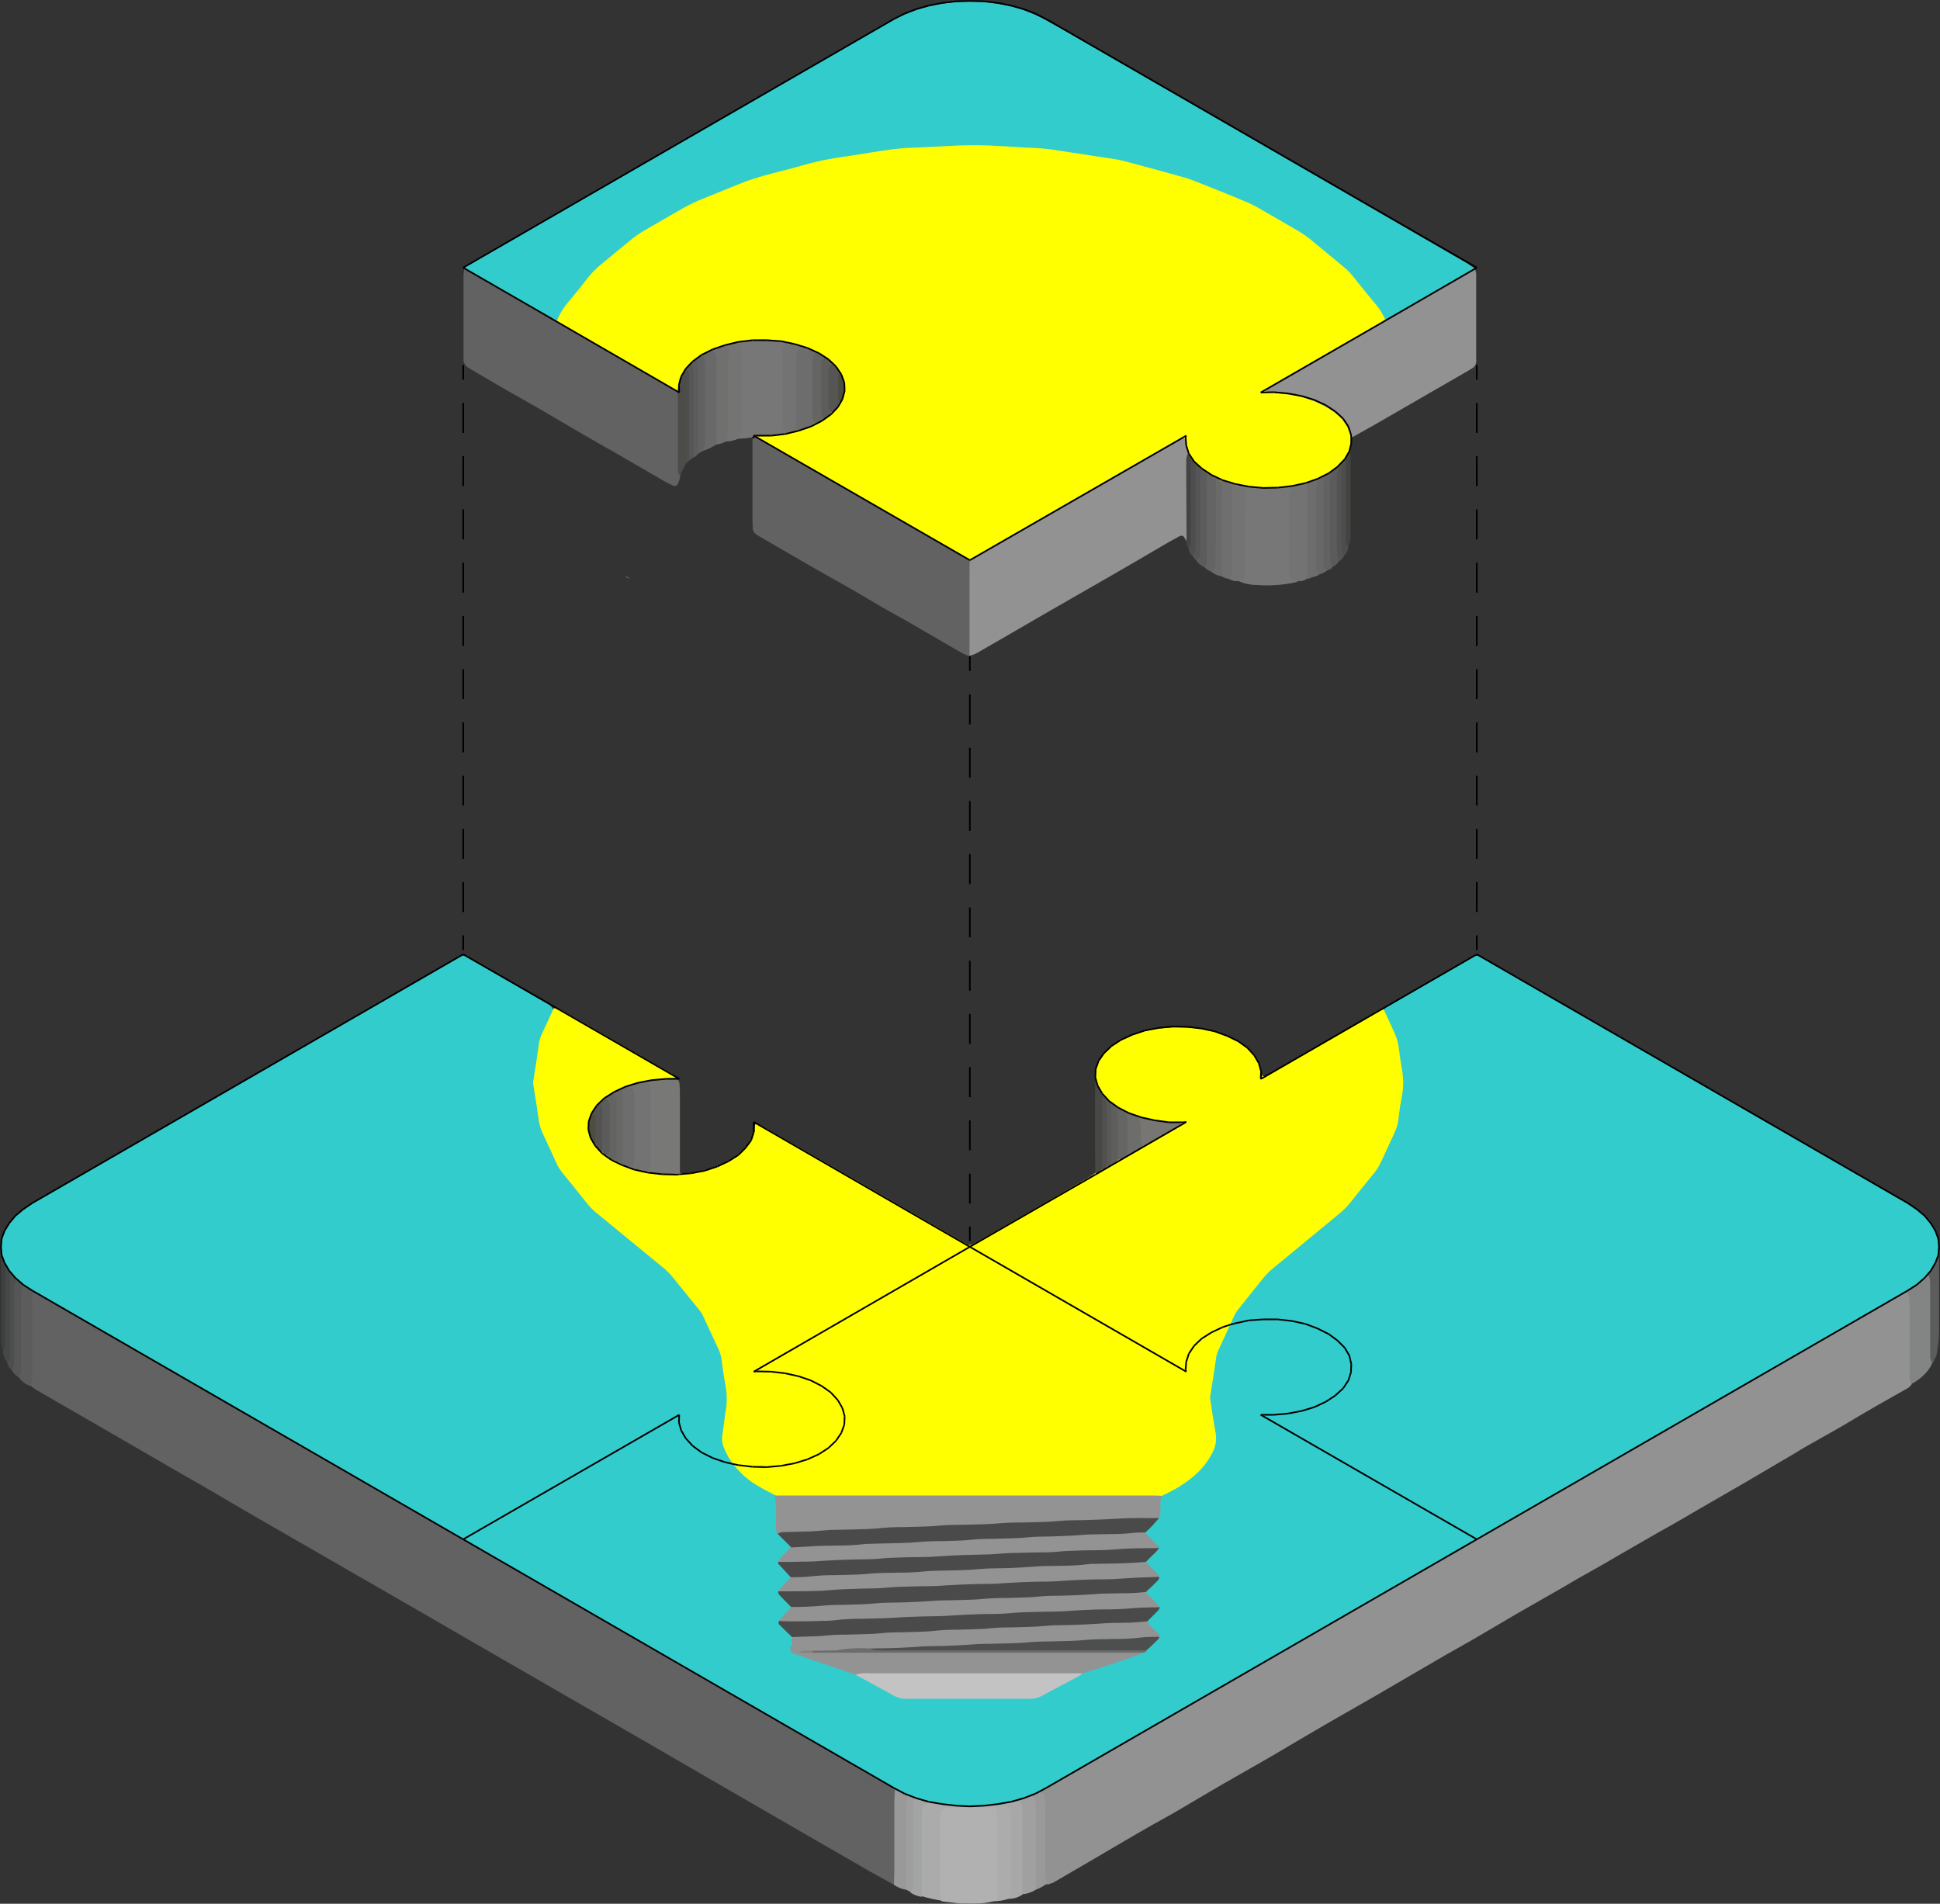<?xml version="1.0" encoding="utf-8"?>
<!-- Generator: Adobe Illustrator 22.0.0, SVG Export Plug-In . SVG Version: 6.00 Build 0)  -->
<svg version="1.1" id="Layer_1" xmlns="http://www.w3.org/2000/svg" xmlns:xlink="http://www.w3.org/1999/xlink" x="0px" y="0px"
	 viewBox="0 0 593.5 582.5" style="enable-background:new 0 0 593.5 582.5;" xml:space="preserve">
<rect x="0" y="0" width="593.5" height="582.5" fill="#333333" stroke="none"/>
<style type="text/css">
	.st0{fill:#33CCCC;}
	.st1{fill:#FFFF00;}
	.st2{fill:#626262;}
	.st3{fill:#929292;}
	.st4{fill:#B1B1B1;}
	.st5{fill:#777777;}
	.st6{fill:#787877;}
	.st7{fill:#838484;}
	.st8{fill:#ABABAB;}
	.st9{fill:#737373;}
	.st10{fill:#9FA09F;}
	.st11{fill:#757474;}
	.st12{fill:#ACACAC;}
	.st13{fill:#A7A8A7;}
	.st14{fill:#70706F;}
	.st15{fill:#696969;}
	.st16{fill:#5C5C5C;}
	.st17{fill:#999999;}
	.st18{fill:#A3A4A4;}
	.st19{fill:#6D6D6D;}
	.st20{fill:#6F6F6F;}
	.st21{fill:#646464;}
	.st22{fill:#4C4C49;}
	.st23{fill:#5C5B5B;}
	.st24{fill:#555656;}
	.st25{fill:#6A6A6A;}
	.st26{fill:#686868;}
	.st27{fill:#616161;}
	.st28{fill:#9E9E9E;}
	.st29{fill:#484946;}
	.st30{fill:#4D4E4E;}
	.st31{fill:#4E4E4E;}
	.st32{fill:#5C5C5B;}
	.st33{fill:#464747;}
	.st34{fill:#545353;}
	.st35{fill:#4D4D4C;}
	.st36{fill:#565656;}
	.st37{fill:#555555;}
	.st38{fill:#434342;}
	.st39{fill:#434343;}
	.st40{fill:#3F3F3F;}
	.st41{fill:#4F4E4E;}
	.st42{fill:#939393;}
	.st43{fill:#4A4A4A;}
	.st44{fill:#C3C3C3;}
	.st45{fill:#6D6C6C;}
	.st46{fill:#777672;}
	.st47{fill:#686867;}
	.st48{fill:#6D6D6B;}
	.st49{fill:#636361;}
	.st50{fill:#656564;}
	.st51{fill:#5E5E5D;}
	.st52{fill:#51504E;}
	.st53{fill:#545351;}
	.st54{fill:#585856;}
	.st55{fill:#4D4E41;}
	.st56{fill:#D3D228;}
	.st57{fill:#6E6D6D;}
	.st58{fill:#5E5D5C;}
	.st59{fill:#555553;}
	.st60{fill:#4D4C41;}
	.st61{fill:#868080;}
	.st62{fill:none;stroke:#000000;stroke-width:0.5;stroke-miterlimit:10;}
	.st63{fill:none;stroke:#000000;stroke-width:0.5;stroke-miterlimit:10;stroke-dasharray:9.16,7.13;}
</style>
<title>yourproblem v2</title>
<g id="Layer_2_1_">
	<g id="Layer_1-2">
		<path class="st0" d="M0.6,384.1c-0.8-4.2,0.5-7.8,3.2-10.9c1.6-1.9,3.5-3.4,5.6-4.7c2.6-1.5,5.2-3,7.8-4.6l89.9-51.9l31.7-18.3
			c0.6-0.3,1.2-0.7,1.8-1c0.6-0.4,1.4-0.4,2,0c0.3,0.2,0.6,0.3,0.9,0.5l23.5,13.6c0.9,0.4,1.6,1,2.1,1.8c1.1,1.4,0.6,2.9-0.1,4.3
			c-8.2,18.1-4.1,34.2,7.5,49.4c6.3,8.3,14.7,14.2,22.6,20.6c10.2,8.4,18.2,18.4,22.4,30.9c2.4,7.6,2.9,15.7,1.2,23.4
			c-0.9,4.5,0.9,7.9,3.7,11c2.3,2.5,5,4.6,8,6.1c1.5,0.8,3.1,1.5,3.9,3.3c1.3,3.4,0.3,7.1,1,10.6c0.1,2.2,3.2,2.7,3.1,5.1
			c0.4,2.2-2.1,2.9-2.4,4.8c0.4,1.8,2.6,2.6,2.4,4.7c0.2,2-2.1,2.6-2.3,4.4c0.3,1.8,2.6,2.6,2.4,4.7c0.5,2-1.7,2.8-2,4.5
			c0.1,2,2.5,2.7,2.7,4.6c0.2,0.8,0.6,1.5,0.7,2.4c0.6,3.2,3.4,3,5.6,3.5c4.6,1.3,9.3,2.2,13.5,4.9c6.6,3.4,13,7,21.1,6.5
			c9.7-0.7,19.4-0.2,29.2-0.1c2.4,0.2,4.9-0.5,6.9-1.9c3-2.2,7.1-2.3,9.8-5c3.9-1.8,8-3.1,12.1-4c2.3-0.5,4.5-1.2,6.5-2.2
			c0.5-0.5,1-0.9,1.5-1.3c1-0.8,2.5-1,2.4-2.8c-0.7-1.7-2.9-2.7-2.3-5c0.1-1.7,2.2-2.3,2.3-4c-0.4-2-3.1-2.7-2.8-5.1
			c0-1.9,2.4-2.4,2.5-4.3c-0.4-1.8-2.9-2.6-2.5-4.8c-0.1-2,2.4-2.4,2.5-4.3c-0.5-1.8-2.9-2.6-2.5-4.9c0.2-2.4,3.4-2.8,3.4-5.3
			c0.8-2,0.3-4.2,1.3-6.1c1.2-1.7,3-2.5,4.7-3.5c2.7-1.6,5.2-3.6,7.3-5.9c2.7-3.1,4.5-6.4,3.4-10.8c-1.6-6.7-1.5-13.7,0.3-20.3
			c2.1-8.6,6.4-16,12-22.9c5.9-7.2,13.2-12.7,20.4-18.4c6.3-4.8,11.8-10.5,16.3-17c8.1-12,10.9-25.2,7.2-39.5
			c-0.6-2.1-1.9-4-2.6-6.1c-0.4-1.4-0.9-2.6,0-4c0.8-0.8,1.8-1.5,2.9-2c7.8-4.5,15.7-9.1,23.5-13.6c0.4-0.2,0.8-0.5,1.2-0.6
			c0.5-0.3,1.2-0.2,1.7,0.1c0.6,0.3,1.2,0.6,1.8,1l28.1,16.2l56.4,32.6c14,8.1,28,16.1,41.9,24.2c1.6,0.9,3.2,1.9,4.7,2.9
			c1.5,1,2.8,2.1,3.9,3.5c2.4,2.6,3.7,6,3.6,9.5c0,0.4,0,0.7,0,1c-0.7,2.4-0.2,5.1-2.4,7c-2,2.3-4,4.6-6.9,5.8
			c-10.6,6.7-21.6,12.7-32.5,19c-15.9,9.2-31.8,18.4-47.7,27.5c-18.7,10.8-37.4,21.6-56.1,32.5c-20,11.6-40,23.2-60,34.7
			c-19,11-38,22-57,32.9c-3.8,2.2-7.5,4.7-11.6,6.3c-1.1,0.4-2.1,1-3.1,1.6c-1.3,1-3,0.6-4.4,1.5c-2.1-0.1-3.7,1.6-5.8,1.2
			c-0.6,0-1.2-0.1-1.8-0.1c-6.4-0.1-12.7,0.2-19-0.3c-1.7-0.1-3-1.5-4.7-1.7c-0.8-0.2-1.7-0.5-2.5-0.8c-1.7-0.3-2.9-1.8-4.6-2
			c-15.6-8.8-31-17.9-46.5-26.8c-19.1-11-38.3-22-57.3-33.1c-18.3-10.6-36.6-21.1-54.9-31.7c-17.6-10.2-35.2-20.3-52.8-30.5
			l-49.1-28.3c-1.1-0.6-1.9-1.7-3.1-2.2c-1.2-0.2-1.7-1.5-2.7-1.9c-0.7-0.6-1.4-1.2-2-1.9c-0.2-0.2-0.5-0.4-0.7-0.6
			c-0.2-0.2-0.4-0.4-0.6-0.6c-0.5-0.6-1-1.1-1.5-1.7c-0.6-0.8-0.9-1.6-1.1-2.6C0.8,386,0.3,385.1,0.6,384.1z"/>
		<path class="st1" d="M423.3,308.8c1.1,2.3,2.1,4.7,3.2,7c0.7,1.5,1.2,3,1.4,4.6c0.3,2.3,0.6,4.6,1,6.9c0.5,2.6,0.5,5.4,0,8
			c-0.5,2.4-0.8,4.8-1.1,7.2c-0.1,1.3-0.5,2.5-1,3.7c-1.6,3.4-3.1,6.8-4.7,10.1c-0.5,0.9-1,1.8-1.7,2.6c-2.5,3.1-5,6.1-7.4,9.2
			c-1,1.2-2,2.2-3.2,3.2c-6.6,5.5-13.3,10.9-19.9,16.4c-1.4,1.1-2.6,2.3-3.7,3.7c-2.4,3-4.8,6-7.2,9c-0.7,0.8-1.2,1.7-1.6,2.6
			c-1.5,3.3-3,6.5-4.5,9.8c-0.5,0.9-0.8,2-0.9,3c-0.5,3.7-1.1,7.4-1.7,11c-0.1,0.6-0.1,1.2,0,1.7c0.5,3.3,1,6.7,1.6,10
			c0.3,1.8,0.1,3.7-0.7,5.4c-1.5,3.2-3.7,5.9-6.4,8.1c-2.8,2.3-5.9,4.1-9.2,5.6c-1.9,1.8-4.3,1.5-6.6,1.5c-22.4,0-44.8,0-67.2,0
			c-12.8,0-25.5,0-38.3,0c-2.2,0-4.4,0.2-6.2-1.5c-1.8-1-3.7-1.9-5.5-3c-2.4-1.4-4.6-3.2-6.4-5.3c-1.7-1.9-3.1-4.1-4-6.5
			c-0.5-1.2-0.6-2.5-0.4-3.8c0.4-2.4,0.6-4.8,1-7.2c0.5-2.8,0.4-5.6-0.1-8.3c-0.5-2.4-0.8-4.8-1.1-7.2c-0.1-1.2-0.5-2.3-0.9-3.3
			c-1.6-3.4-3.1-6.7-4.7-10.1c-0.4-0.9-1-1.8-1.7-2.6c-2.6-3.2-5.1-6.3-7.7-9.5c-0.7-0.9-1.5-1.7-2.4-2.5
			c-6.9-5.7-13.8-11.3-20.7-17c-1.2-0.9-2.2-2-3.2-3.2c-2.3-2.9-4.6-5.8-7-8.7c-1-1.2-1.8-2.4-2.4-3.8c-1.4-3.1-2.8-6.1-4.2-9.1
			c-0.5-1.1-0.8-2.2-1-3.3c-0.5-3.7-1.1-7.3-1.7-11c-0.1-0.6-0.1-1.2,0-1.7c0.6-3.8,1.2-7.6,1.7-11.4c0.2-1,0.5-2,1-3
			c1.2-2.5,2.3-5,3.5-7.6c0.5,0,0.9,0,1.4,0.1c0.5,0.2,1,0.5,1.5,0.8c10.7,6.1,21.3,12.3,31.9,18.4c1.1,0.5,2,1.1,2.8,2
			c-1.3,2.1-3.6,1.6-5.5,2c-1.2,0.3-2.5,0-3.7,0.6c-1.7,0.3-3.5,0-4.9,1.3c-0.8,0.2-1.5,0.4-2.3,0.5c-1,0.2-1.9,0.7-2.6,1.3
			c-0.6,0.5-1.5,0.8-2.1,1.4c-0.5,0.5-1,1-1.6,1.4c-1,0.5-1.1,1.8-1.8,2.5c-2,2.8-1.6,5.5,0.6,8c0.4,1,1.1,1.8,2,2.3
			c0.4,0.6,0.9,1.1,1.4,1.5c0.5,0.4,1.1,0.8,1.6,1.2c0.5,0.2,1,0.3,1.5,0.6c0.3,0.2,0.7,0.4,1.1,0.6c0.3,0,0.6,0.1,0.8,0.1
			c0.7,0.2,1.4,0.5,2.1,0.8c1.9,0.3,3.6,0.8,5.5,1.3c3,0.7,6.3-0.9,8.9,1.7c2.1,0.2,4.2-0.1,6.2-0.6c4-0.8,7.8-2.4,11.1-4.7
			c1.6-1.2,3-2.6,4-4.3c0.6-1,1-2.1,1.2-3.3c0.1-0.6,0.2-1.1,0.4-1.7c0.1-0.3,0.6-0.5,0.9-0.4c0.8,0.4,1.7,0.8,2.5,1.3l21.7,12.5
			l38.6,22.3c0.4,0.2,0.8,0.4,1.2,0.7c0.6,0.4,1.4,0.3,2-0.1l0.9-0.5c11.5-6.6,23-13.2,34.4-19.9c0.7-0.4,1.4-0.9,2-1.3
			c0.5-0.7,0.7-1.6,1.5-2.1c0.5-0.2,1-0.5,1.5-0.8c0.5-0.3,1-0.6,1.5-0.8c0.8-0.3,1.4-1,2.2-1.3c1.1-0.2,1.6-1.4,2.7-1.6
			c1.8-0.7,3-2.2,4.9-2.7c2.2-2,5-3.2,8.2-5.1c-3.8,0.6-6.5-1-9.4-1.4c-1.5-0.1-2.7-1.4-4.2-1.5c-0.9-0.7-1.9-1.2-3-1.7
			c-0.6-0.5-1.1-1.1-1.7-1.6c-0.6-0.7-1.3-1.4-2-2c-0.4-0.3-0.7-0.6-1-1c-0.5-1.3-0.6-2.8-1.1-4.1c0-0.5,0-0.9,0-1.4
			c-0.3-3.4,1.1-6.1,3.4-8.4c1.3-1.3,2.9-2.4,4.5-3.2c3.6-1.9,7.5-3.1,11.6-3.5c3.9-0.5,7.9-0.5,11.8,0c4.1,0.5,8,1.6,11.6,3.5
			c1.3,0.7,2.5,1.6,3.7,2.6c2.1,1.7,3.5,4.1,4,6.8c0.1,0.5,0.2,0.9,0.3,1.4c0.1,0.2,0.3,0.3,0.5,0.3c0.4,0,0.7-0.1,1-0.3
			c1.3-0.7,2.6-1.5,3.9-2.3l28.7-16.5C421.1,309.5,422.2,309,423.3,308.8z"/>
		<path class="st1" d="M413.1,137.1l0.2-3.3c1.6-2.6,0.2-4.7-1.5-6.5c-4.5-5.2-10.6-7.2-17.2-8.2c-1.1-0.2-2.3-0.1-3.4-0.4
			c10-6,20.3-11.6,30.4-17.7c1.4-0.9,2.7-1.8,2.8-3.7c0-1.5-0.5-3-1.5-4.2c-5.5-6.7-11-13.3-18-18.7c-15-11.5-32-18.6-49.9-23.9
			c-11.5-3.3-23.3-5.5-35.2-6.5c-11.4-1.1-22.9-1.3-34.4-0.7c-10.4,0.6-20.8,1.8-31.1,3.7c-13.8,2.5-27.3,6.6-40.1,12.4
			c-11.5,5.1-22.1,11.9-31.4,20.3c-4.3,4.2-8.3,8.8-11.7,13.7c-1,1.3-1.6,2.9-1.7,4.5c0.1,1.7,1.3,2.6,2.6,3.4
			c10.6,6.3,21.3,12.4,32,18.5c1,0.7,2.2,0.8,3.3,0.4c1.7-1,1.2-3,1.9-4.4c0.4-0.8,0.8-1.5,1.4-2.2c0.4-0.5,0.9-1,1.4-1.5
			c0.4-0.5,1-1,1.6-1.3c0.7-0.2,1.1-0.9,1.8-1.2c1-0.3,1.9-0.8,2.8-1.4c1.2-0.7,2.7-0.6,4-1.3c0.9-0.3,1.9-0.5,2.9-0.5
			c4.8-1.1,9.6-0.7,14.4-0.4l0.9,0.4c0.9,0.3,1.8,0.4,2.8,0.5c0.8,0.3,1.7,0.6,2.5,1c1,0.3,1.9,0.6,2.9,1s1.7,1.2,2.7,1.5
			c0.9,0.5,1.7,1.1,2.5,1.8c1,0.8,1,2.2,2,3c1.7,2.4,2,4.8-0.3,7.2c-1,0.8-0.9,2.3-2.2,2.9c-0.9,0.5-1.2,1.7-2.3,2.1
			s-1.7,1.2-2.7,1.4c-1.9,0.3-3.4,1.6-5.3,1.9c-1.2,0.1-2.4,0.4-3.6,0.7c-2.7,0.5-5.6-0.4-8.3,1c-1.3,2.5,0.5,3.6,2.2,4.6
			c8.7,5.1,17.4,10.1,26.2,15.2c10.3,6,20.7,11.9,31,17.9c1.8,1,3.5,2.3,5.7,2.6c4.5-0.4,7.7-3.5,11.4-5.6
			c16.9-9.7,33.8-19.3,50.5-29.2c2.1-1.2,3.2-0.6,3.9,1.4c0.4,0.5,0.8,1,1.2,1.5c0.5,0.7,1,1.6,1.6,2.3c0.5,0.5,1.1,1.1,1.7,1.6
			c0.8,0.4,1.5,0.9,2.2,1.5c1.1,0.2,1.7,1.3,2.8,1.5c0.6,0.2,1.1,0.6,1.7,0.8c0.8,0.2,1.6,0.5,2.4,0.8c1.1,0.1,2.1,0.4,3.1,0.9
			c5.9,1.3,11.9,0.9,17.9,0.3c1.2-0.1,1.9-1.1,3.1-1.3c1.6-0.1,2.7-1.3,4.3-1.5c0.6-0.2,1.2-0.4,1.8-0.7c0.7-0.6,1.4-1.1,2.3-1.5
			c0.6-0.6,1.4-1.2,2.1-1.6c0.5-0.7,1-1.5,1.6-2.1c0.3-0.4,0.5-0.8,0.6-1.2C412.5,139.2,412.8,138.1,413.1,137.1z"/>
		<path class="st0" d="M170.3,98.3c0.9-2.2,2.1-4.2,3.6-5.9c2.1-2.5,4.1-5,6.1-7.6c1-1.3,2.2-2.4,3.4-3.5c3.4-2.8,6.8-5.6,10.2-8.4
			c0.9-0.7,1.9-1.4,2.9-2c4.3-2.5,8.6-5,13-7.5c1.3-0.7,2.7-1.4,4.1-2c4.1-1.7,8.2-3.3,12.3-5c3.4-1.4,7-2.5,10.6-3.4
			c3.1-0.8,6.3-1.6,9.4-2.5c4.1-1.2,8.3-2,12.6-2.6c3.7-0.5,7.4-1.2,11-1.7c2.4-0.4,4.8-0.7,7.3-0.9c5.6-0.2,11.1-0.5,16.7-0.8
			c4.2-0.1,8.4-0.1,12.5,0.2c2.9,0.1,5.8,0.4,8.7,0.5c2.9,0.1,5.8,0.3,8.7,0.8c6.1,0.9,12.2,1.9,18.3,2.8c1.1,0.2,2.3,0.5,3.4,0.8
			c5.6,1.5,11.2,3,16.8,4.6c1.2,0.3,2.4,0.7,3.6,1.2c5.3,2.1,10.6,4.2,15.8,6.4c1.1,0.4,2.1,1,3.1,1.5c4.4,2.5,8.9,5.1,13.3,7.7
			c1,0.6,2,1.3,2.9,2c3.5,2.9,7,5.8,10.5,8.7c1,0.8,1.9,1.7,2.7,2.7c2.5,3.1,4.9,6.2,7.5,9.2c1,1.3,1.8,2.7,2.5,4.2
			c1.8,1.4,3.4,0.3,4.8-0.5c6.7-4,13.7-7.7,20.3-11.9c1.2-0.6,2.1-1.8,2.3-3.2c-0.8-0.5-1.5-1.1-2.3-1.6l-64.6-37.4L324.4,8.6
			c-1.8-1-3.7-2-5.5-3c-4-2.1-8.4-3.6-12.9-4.3c-3.7-0.7-7.4-1-11.1-0.8c-5.8,0.2-11.6,1.3-17,3.4c-2.2,0.9-4.3,1.9-6.3,3.1
			c-7.1,4.1-14.3,8.2-21.5,12.3l-57.1,33c-16,9.2-32,18.5-48,27.7c-1.1,0.6-2.3,1.1-3.1,2.2c0.5,1.6,1.5,2.9,3,3.7
			c7.1,3.9,14,8.2,21.2,12.1C167.6,98.8,168.9,99.6,170.3,98.3z"/>
		<path class="st2" d="M9.9,395c1.1,0.6,2.3,1.2,3.4,1.8c26.6,15.3,53.1,30.7,79.7,46c26.9,15.6,53.9,31.2,80.8,46.8l96.6,55.8
			c1.3,0.6,2.4,1.4,3.5,2.3c1.1,1.4,1.6,3.1,1.5,4.8c0,6.6,0.1,13.1,0,19.7c0,1.7,0.2,3.5-1.7,4.6c-2.5-1.4-5.1-2.8-7.6-4.2
			c-6.9-4-13.9-8-20.8-12c-13-7.5-25.9-15-38.9-22.5c-11.3-6.6-22.7-13.1-34.1-19.7c-11.3-6.5-22.5-13-33.8-19.5
			c-9.4-5.5-18.9-10.9-28.4-16.4c-11.2-6.4-22.3-12.9-33.5-19.3c-7.2-4.2-14.4-8.5-21.7-12.6c-6.7-3.9-13.5-7.8-20.2-11.7
			c-8-4.6-15.9-9.2-23.9-13.8c-0.5-0.3-0.9-0.7-1.4-1.1c-0.6-1.6-1-3.3-1-5c0-6.5-0.1-12.9,0.1-19.4C8.4,397.9,8,396,9.9,395z"/>
		<path class="st3" d="M318.3,548.3c0.3-0.2,0.5-0.4,0.8-0.6l44.7-25.7c19-11,38-21.9,57-32.9c17.5-10.1,35-20.2,52.5-30.3
			c29.3-16.9,58.5-33.8,87.8-50.8c6.2-3.6,12.5-7.2,18.7-10.8c1-0.7,2.2-1.3,3.4-1.7c1.8-0.2,2.3,1.1,2.3,2.4
			c0.1,8.6,1.1,17.1-0.7,25.7c-0.5,0.7-1.1,1.2-1.8,1.5c-5.9,3.3-11.7,6.6-17.5,10.1c-4,2.4-8.1,4.6-12.1,6.9
			c-1.4,0.8-2.8,1.6-4.2,2.5l-15.3,9l-13,7.5c-4.5,2.6-9,5.3-13.6,7.8c-4.3,2.5-8.7,5-13,7.5c-4,2.4-8.1,4.6-12.1,6.9
			c-1.3,0.8-2.6,1.5-3.9,2.3c-4.8,2.8-9.7,5.5-14.5,8.3c-3.4,2-6.8,4-10.2,6c-3.7,2.2-7.5,4.3-11.2,6.4l-15.1,8.8
			c-2,1.2-4,2.3-6,3.5c-5.2,3-10.5,6-15.7,9s-10.2,6-15.3,9s-10.5,6-15.7,9s-10.2,6-15.3,9c-2.3,1.3-4.7,2.6-7,3.9
			c-3.3,1.9-6.6,3.8-10,5.8l-6.8,4l-7.2,4.2c-2,1.2-4,2.3-6,3.5c-0.5,0.2-1.1,0.4-1.6,0.6c-2.4-0.2-2.1-2.1-2.1-3.7
			C318.3,564.5,318.3,556.4,318.3,548.3z"/>
		<path class="st3" d="M363.5,138.6c-0.3-1.2-0.5-2.5-0.8-3.7c-0.2-0.8-0.8-1.1-1.5-0.7c-3.6,2.1-7.3,4.1-10.9,6.2
			c-16.4,9.4-32.7,18.9-49.1,28.3c-1.5,0.9-3,1.8-4.5,2.6s-1.6,2.2-1.6,3.6c-0.2,7.2-0.1,14.4,0,21.6c0,1.5,0.5,3,1.5,4.1
			c0.8-0.1,1.6-0.4,2.3-0.8c6.3-3.6,12.6-7.3,19-11l21.4-12.3c5.1-2.9,10.2-5.9,15.3-8.9c2-1.2,4-2.3,6-3.4c1-0.5,1.4-0.4,1.9,0.6
			l0.5,0.9c0.8-0.5,1.2-1.5,1.1-2.4C363.8,155.2,364.5,146.9,363.5,138.6z"/>
		<path class="st2" d="M296.6,200.8c0-8.3,0-16.6,0-24.9c0-1.5,0-3,0.1-4.5L234,135.2c-1.1-0.5-2-1.2-2.9-2
			c-0.7-0.5-0.9-0.2-0.9,0.5c0,8.4,0,16.7,0,25.1c0,1,0.1,2.1,0.1,3.1c0.1,0.6,0.4,1.1,0.9,1.5c0.3,0.2,0.6,0.4,0.9,0.6
			c4.2,2.4,8.4,4.9,12.6,7.3c5.3,3.1,10.7,6.1,16,9.1c3.4,2,6.8,4,10.2,6c2.3,1.3,4.7,2.6,7,3.9c3.5,2,7,4.1,10.5,6.1
			c2.1,1.2,4.2,2.5,6.3,3.6C295.5,200.4,296,200.6,296.6,200.8z"/>
		<path class="st2" d="M170.3,98.3c-0.8-0.3-1.5-0.6-2.2-1c-8.7-5-17.3-10-26-15.1c-0.2,0.8-0.3,1.6-0.3,2.4c0,8.1,0,16.3,0,24.4
			c0,0.2,0,0.5,0,0.7c-0.1,1.2,0.5,2.3,1.6,2.9c2.6,1.5,5.2,3.1,7.8,4.6c5.1,3,10.3,5.8,15.4,8.8c3.4,2,6.8,4,10.2,6
			c3.7,2.1,7.4,4.3,11.2,6.4c5,2.9,10,5.8,15,8.7c1,0.6,2.1,1.1,3.1,1.6c0.5,0.1,0.9-0.1,1.2-0.5c0.4-0.8,0.7-1.7,0.8-2.6
			c1.2-7.3,0.6-14.7,0.7-22.1c0-1.4,0.1-2.8-1.4-3.6c-6.9-4-13.9-8-20.8-12c-4.1-2.4-8.2-4.7-12.4-7.1
			C172.9,99.9,171.6,99.1,170.3,98.3z"/>
		<path class="st3" d="M451.1,82.1c-2.7,1.6-5.4,3.2-8.1,4.8c-5.5,3.2-11,6.4-16.5,9.6c-0.9,0.6-1.8,1-2.8,1.3
			c-0.8,0.8-1.8,1.5-2.8,2l-18.1,10.4l-14.2,8.2c-0.5,0.3-1.1,0.5-1.3,1.1c-0.1,0.1-0.1,0.2,0,0.3c0.1,0.1,0.2,0.1,0.3,0.2l5.5,0.6
			c4.2,0.4,8.2,1.6,12,3.6c1.3,0.7,2.6,1.5,3.8,2.5c2.3,1.8,3.9,4.4,4.4,7.3c2.3-1.3,4.7-2.6,7-3.9c9.1-5.2,18.1-10.5,27.2-15.7
			c1.1-0.6,2.2-1.3,3.3-2c0.3-0.3,0.6-0.7,0.7-1.1c0.1-0.5,0.2-0.9,0.1-1.4c0-8.4,0-16.8,0-25.1C451.7,83.7,451.5,82.8,451.1,82.1z"
			/>
		<path class="st4" d="M305.1,581.7c-0.5,0-0.9,0-1.4,0.1c-3.4,0.9-6.9,0.6-10.3,0.6c-0.8-0.1-1.6-0.2-2.4-0.3l-2.7-0.3
			c-1.5-0.7-2.4-2.3-2.2-4c-0.1-6.9-0.2-13.9,0-20.8c0.1-3.5,0.9-4.1,4.5-4.2c4.6,0,9.2-0.1,13.9,0c1.3,0.3,2.2,1.5,2.1,2.9
			c0.3,7.8,0.3,15.6,0,23.4C306.4,580.1,305.9,581.1,305.1,581.7z"/>
		<path class="st5" d="M397.1,148.5c-0.6,0-1.1,0-1.7,0.1c-3.4,0.6-6.8,0.8-10.3,0.6c-1.4,0-2.7-0.3-4.1-0.5
			c-0.9-0.1-1.8-0.2-2.7-0.3c2,9.8,1.3,19.6,0.6,29.4c1.8,0.8,3.7,1.2,5.7,1.2c3.9,0.3,7.9,0,11.7-0.8c0.3-0.1,0.6-0.3,0.9-0.4
			c-1.8-4.1-1.2-8.4-1.2-12.6C395.9,159.6,395.5,153.9,397.1,148.5z"/>
		<path class="st5" d="M230.4,133.8l0.9-0.5c2.4-0.1,4.7-0.1,7.1-0.3c0.7,0,1.4-0.2,1.9-0.5c0.7-2,0.9-4.1,0.8-6.2
			c0-7.1,0.1-14.2-0.2-21.3c-0.1-0.1-0.2-0.1-0.3-0.2c-2.3-0.6-4.7-0.9-7.1-0.9c-2.3,0-4.6,0.3-6.9,0.5c-0.7,0-1.4,0.2-1.9,0.6
			c1.1,8.6,0.4,17.3,0.5,25.9c0,1.1-0.4,2.3,0.3,3.4c0.9-0.1,1.7-0.1,2.6-0.2S229.6,133.9,230.4,133.8z"/>
		<path class="st6" d="M208,359c-2.9,0.4-5.9,0.3-8.8-0.2c-0.3-0.1-0.7-0.2-1-0.4c-0.9-2-0.8-4.1-0.9-6.1
			c-0.2-7.1,0.6-14.2-0.6-21.2c0.6-0.4,1.3-0.6,1.9-0.6c2.7-0.4,5.4-0.6,8.2-0.7c0.7,0.5,1.1,1.3,1.1,2.1c0,0.7,0.1,1.4,0.1,2.1
			C208,342.4,208,350.7,208,359z"/>
		<path class="st7" d="M584.9,423.4c-0.4-0.6-0.7-1.2-0.7-1.9c0-0.9,0-1.9,0-2.8V400c0-0.9,0-1.9-0.1-2.8c0-0.7-0.3-1.4-0.8-1.9
			c0.1-0.2,0.3-0.3,0.5-0.5c2.1-1.5,4.1-3.1,6-4.9c2.5,0.2,2,2.1,2,3.6c0,7.8,0.4,15.7-0.7,23.5c-0.1,0.5-0.4,1-0.7,1.5
			C589,420.6,587.1,422.2,584.9,423.4z"/>
		<path class="st8" d="M304.4,553.1c-4.1,0-8.1,0-12.2,0c-0.9,0-1.9,0.1-2.8,0.2c-0.8,0.2-1.5,0.8-1.6,1.6c-0.1,0.7-0.2,1.4-0.2,2.1
			c0,7,0,14,0,20.9c-0.1,1.3,0.2,2.6,0.7,3.7c-2.1-0.3-4.2-0.8-6.3-1.4c-1-1-1.5-2.4-1.4-3.8c0-7.2,0-14.4,0-21.6
			c0-2.5,0.8-4.1,3.8-3.3c0.7,0,1.4,0.1,2,0.2c4.8,1,9.6,0.9,14.4,0.8l3.4-0.1c0.3,0.2,0.3,0.3,0.3,0.5S304.5,553.1,304.4,553.1z"/>
		<path class="st9" d="M397.1,148.5c-0.1,0.1-0.2,0.1-0.3,0.2c-2,1.1-2.5,1-2.5,4.1c0,7.1,0,14.2,0,21.2c0,0.5,0,0.9,0,1.4
			c0.1,1.4,0.6,1.9,2.1,2.3c0.2,0.1,0.5,0.1,0.7,0.1c1,0.1,1.9-0.1,2.7-0.7c1-1.1,1.5-2.6,1.4-4.1c0-7.2,0-14.3,0-21.5
			c0-1.4,0-2.8-1.4-3.7C398.9,147.7,398,148,397.1,148.5z"/>
		<path class="st10" d="M311.3,551c1.3-0.7,2.7-1.2,4.1-1.4c2.2-0.7,2.8,0.7,2.9,2.3c0.1,7.7,0.1,15.5,0,23.2c0,1.2-0.8,2.1-1.4,3.1
			c-1.3,0.8-2.7,1.3-4.2,1.4c-1.8-1-1.6-2.7-1.6-4.3C311.1,567.3,310.9,559.1,311.3,551z"/>
		<path class="st9" d="M378.9,177.8l0.6-0.2c0.8-0.3,1.4-1,1.4-1.8c0.1-1,0.1-2.1,0.1-3.1c0-5.6,0-11.1,0-16.6
			c0-1.9,0.1-3.7,0.1-5.5c0-0.5-0.3-0.9-0.7-1.1c-0.7-0.3-1.6-0.4-2.2-1c-0.8-0.5-1.8-0.8-2.8-0.8c-0.1,9.1,0,18.1,0,27.2
			c0.1,0.8,0.3,1.6,0.6,2.3C376.9,177.7,377.9,177.9,378.9,177.8z"/>
		<path class="st11" d="M225.5,134.4c0.9-0.8,1.4-1.9,1.4-3.1c0-1.2,0-2.3,0-3.5c0-5.9,0-11.8,0-17.8c0-0.9,0-1.9,0-2.8
			c-0.1-1.4-0.4-1.7-2.2-2.2c-1-0.1-2,0.1-2.9,0.7c-1.4,9-0.5,18.1-0.6,27.1c0,0.8,0.3,1.6,0.8,2.3
			C223.2,135.1,224.4,134.8,225.5,134.4z"/>
		<path class="st12" d="M304.4,553.1v-0.7l1.1-0.1c4.2-0.5,5.2,0.2,5.3,4.2c0.2,6.7,0.1,13.4,0,20.2c0,1.8-0.4,3.5-2.3,4.3
			c-1.1,0.4-2.3,0.6-3.5,0.7v-23.9c0-0.9,0-1.8,0-2.8C305,554.4,304.8,553.7,304.4,553.1z"/>
		<path class="st13" d="M308.5,581c0.4-0.9,0.7-2,0.7-3c0-7.4,0-14.9,0-22.3c0-2-0.5-3.2-3-3.3c-0.2,0-0.5,0-0.7,0
			c1.9-0.7,3.8-1.2,5.8-1.3c0.8,0.2,1.4,1,1.4,1.8c0,1,0.1,2.1,0.1,3.1c0,7.9,0,15.8,0,23.7C311.5,580.6,310.1,581,308.5,581z"/>
		<path class="st14" d="M222,135.1c0.6-1.3,0.8-2.7,0.7-4.1V113c-0.1-1.8,0-3.7,0.4-5.5c0.2-1-0.5-1.4-1.3-1.8
			c-1.5,0.1-2.9,0.6-4.1,1.5c-0.3,8.2-0.2,16.3-0.1,24.5c0,1.6-0.2,3.3,1.6,4.3C220.2,135.9,221.2,135.6,222,135.1z"/>
		<path class="st15" d="M219.2,136c0-8,0-15.9,0-23.8c0-1,0-2.1-0.1-3.1c0-0.8-0.6-1.5-1.4-1.8c-1.1,0.1-2,0.6-2.8,1.4
			c-0.5,9.8-0.5,19.6,0.1,29.3C216.5,137.5,217.9,136.8,219.2,136z"/>
		<path class="st16" d="M9.9,395v24.3c0,0.9,0,1.9,0,2.8c0,0.7-0.2,1.4-0.6,2c-1.5-0.5-2.7-1.5-3.6-2.7c-0.7-8.5-0.2-17.1-0.3-25.7
			c0-1.2,0.2-2.4,1.8-2.3C8.3,393.7,9.2,394.2,9.9,395z"/>
		<path class="st17" d="M273.5,576.7c0-1.4,0.1-2.8,0.1-4.2c0-6.9,0-13.9,0-20.8c0-1.4,0.1-2.8,0.2-4.2c1.5,0.5,2.9,1.1,4.1,2
			c0.5,8.9,0.1,17.7,0.2,26.6c0.1,0.8-0.3,1.6-1,2.1C275.9,578,274.6,577.5,273.5,576.7z"/>
		<path class="st18" d="M284.4,551.7c-0.3,0.1-0.7,0.1-1,0.2c-0.7,0.2-1.2,0.8-1.3,1.5c-0.1,1-0.1,2.1-0.1,3.1c0,8,0,15.9,0,23.9
			c-1.3-0.2-2.5-0.6-3.5-1.4c-0.8-8.8-0.2-17.7-0.3-26.5c0-1.1,0.3-2.1,1.7-2.1C281.5,550.5,283.1,550.9,284.4,551.7z"/>
		<path class="st19" d="M399.9,147.8v29.3l0.7-0.1c0.4-0.4,1-0.2,1.4-0.6c0.5,0,1.1-0.2,1.5-0.6c0.5-6.8,0.2-13.6,0.2-20.4
			c0-3.1,0.3-6.1,0.3-9.2C402.6,146.4,401.2,147,399.9,147.8z"/>
		<path class="st17" d="M316.9,578.2v-23.7c0-1,0-2.1-0.1-3.1c0-0.8-0.6-1.6-1.4-1.8c0.8-0.7,1.8-1.2,2.9-1.3c0.8,0.2,1.4,1,1.4,1.8
			c0,1,0.1,2.1,0.1,3.1c0,6.2,0,12.5,0,18.7c0,0.8,0,1.6,0,2.4c0,0.7,0.3,1.4,0.7,1.9C319.3,577.1,318.2,577.7,316.9,578.2z"/>
		<path class="st20" d="M376.1,177.1c0.4-0.5,0.7-1.2,0.7-1.9c0-0.9,0-1.9,0-2.8c0-6.1,0-12.2,0-18.3c0-1.4,0.1-2.8,0.3-4.1
			c0.1-0.6-0.1-1.2-0.6-1.5c-0.4-0.3-0.7-0.6-1-0.9c-0.6-0.5-1.3-0.7-2.1-0.7c-0.8,3.1-0.3,6.2-0.4,9.3c-0.1,5.4,0,10.9,0,16.4
			c0,1.4,0,2.8,1,3.9C374.7,176.9,375.4,177.1,376.1,177.1z"/>
		<path class="st21" d="M372,146.2c-0.8-0.7-1.8-1.2-2.8-1.5c-0.7,0.4-1.1,1.2-1.1,2c0.1,8.9-0.4,17.9,0.3,26.8
			c0.6,0.6,1.3,1.1,2.1,1.4c1.6,0.6,2.3-0.4,2.3-1.6c0-8.5,0.4-17-0.2-25.6C372.7,147.2,372.4,146.7,372,146.2z"/>
		<path class="st16" d="M591.2,417.1c-0.4-0.6-0.7-1.2-0.7-1.9c0-0.9,0-1.9,0-2.8c0-6,0-12,0-18.1c0-0.9,0-1.8-0.1-2.8
			c-0.1-0.6-0.3-1.1-0.6-1.6c1.3-2,2.5-4.1,3.3-6.4c0,1.4,0.1,2.8,0.1,4.2c0,5.9,0,11.9,0,17.8c0.1,3.1-0.2,6.3-0.8,9.4
			c-0.1,0.3-0.3,0.5-0.5,0.8c-0.1,0.2-0.1,0.4-0.2,0.6C591.6,416.6,591.4,416.8,591.2,417.1L591.2,417.1z"/>
		<path class="st22" d="M207.3,119.8c0,1.7,0.1,3.4,0.1,5.2c0,5.9,0,11.7,0,17.6c-0.2,1,0,2.1,0.6,3l1.5-3.1c0.1-0.4,0.3-0.8,0.7-1
			v0.1c0.5-1.2,0.8-2.4,0.9-3.7c0-6.9,0.1-13.9-0.1-20.8c0-1.1,0.7-4-2.4-2.2c-0.8,0.7-0.8,1.6-1,2.5S207.4,119,207.3,119.8z"/>
		<path class="st23" d="M409.6,142.6c-0.8,0.3-1.5,0.9-2,1.6c-1.4,1.1-1.7,2.6-1.7,4.3c0,7.3,0,14.5,0,21.8c0,1.3-0.4,2.9,1.6,3.2
			c1-0.4,1.8-1.1,2.3-2c0.6-9.4,0.1-18.7,0.3-28.1C410.1,143.1,409.8,142.8,409.6,142.6z"/>
		<path class="st16" d="M368.5,173.6c0.4-0.5,0.7-1.2,0.7-1.9c0-0.9,0-1.8,0-2.8c0-6.6,0-13.1,0-19.7c0-1.5,0-3,0.1-4.5
			c-0.5-0.6-1.3-1.1-2.1-1.4c-1.5,1.1-1.1,2.7-1.1,4.1c-0.1,8,0.2,15.9-0.2,23.9C366.5,172.4,367.4,173.1,368.5,173.6z"/>
		<path class="st24" d="M7.2,393.3c-0.5,0.5-0.7,1.2-0.8,1.9c0,0.9,0,1.8,0,2.8v18.7c0,0.9,0,1.8,0,2.8c0,0.7-0.3,1.4-0.7,1.9
			c-0.9-0.5-1.6-1.2-2-2.1c-0.8-8.4-0.2-16.7-0.3-25.1c0-1.2,0.3-2.3,1.7-2.7C6,391.8,6.7,392.5,7.2,393.3z"/>
		<path class="st25" d="M372,146.2c0,8,0,16-0.1,24.1c0,1.1,0,2.1-0.1,3.1c-0.1,0.7-0.6,1.3-1.3,1.5c1,0.8,2.2,1.3,3.4,1.5
			c0-8.5,0-17,0-25.5c0.1-1.4-0.2-2.8-0.7-4.1C373,146.5,372.6,146.2,372,146.2z"/>
		<path class="st26" d="M404,146.2c-0.9,1.1-1.4,2.4-1.4,3.8c0,7.6,0,15.3,0,22.9c-0.1,1,0.2,2.1,0.8,2.9c1-0.2,2-0.7,2.8-1.4
			c-0.9-2.6-0.3-5.3-0.4-7.9c-0.3-7,0.5-14-0.4-21C404.9,145.5,404.4,145.7,404,146.2z"/>
		<path class="st27" d="M215,138c0.6-1.4,0.8-2.9,0.7-4.4c0-6.3,0-12.5,0-18.8c0-1.3,0-2.6,0-3.8c0-0.8-0.2-1.6-0.8-2.3
			c-0.8,0.2-1.5,0.7-2,1.4c-0.7,8.8-0.2,17.5-0.3,26.3c-0.1,0.9,0.2,1.9,1,2.4L215,138z"/>
		<path class="st28" d="M280,550.3c-0.4,0.6-0.7,1.2-0.7,1.9c0,0.9,0,1.9,0,2.8v19.5c0,0.8,0,1.6,0,2.4c0,0.7-0.2,1.4-0.7,2
			l-1.4-0.7c0-7.9,0-15.8,0-23.7c0-1,0-2.1,0-3.1c0-0.7,0.3-1.4,0.8-1.9C278.8,549.6,279.5,549.9,280,550.3z"/>
		<path class="st2" d="M405.4,145.4c-0.4,1.2-0.7,2.5-0.6,3.8c0,7.3,0,14.6,0,21.9c0,0.5,0,0.9,0.1,1.4c-0.2,0.8,0.2,1.5,1,1.8
			c0.7,0.2,1.4-0.1,1.7-0.8c-0.2-0.5-0.4-1.1-0.6-1.6c-0.1-0.7-0.1-1.4-0.1-2.1c0-7.1,0-14.1,0-21.2c-0.1-1.5,0.1-3,0.6-4.4
			C406.7,144.4,406,144.8,405.4,145.4z"/>
		<path class="st29" d="M337.2,357.8c-0.5,0.6-1.3,1.1-2.1,1.2c0-2.5-0.1-5.1-0.1-7.6c0-5.3,0-10.6,0-15.9c0-1.5,0.1-3,0.1-4.5
			c0.7,1.3,1.3,2.5,2,3.8c0.7,1.1,1.1,2.3,1,3.6c0,5.4,0,10.8,0,16.2C338.2,355.8,337.9,356.9,337.2,357.8z"/>
		<path class="st30" d="M5,391.4c-0.5,1-0.7,2.2-0.7,3.4c0,1.9,0,3.7,0,5.5c0,5.2,0,10.4,0,15.6c0.2,1.2-0.1,2.3-0.7,3.3
			c-0.7-0.5-1.2-1.3-1.4-2.1c-0.7-8.3-0.2-16.5-0.3-24.8c0-1.1-0.1-2.4,1.1-3.1c0.6,0.4,1.1,0.9,1.4,1.6c0.2,0.1,0.4,0.3,0.5,0.5
			L5,391.4z"/>
		<path class="st31" d="M365.8,142c-0.3-0.7-0.8-1.3-1.5-1.8c-1,1.2-0.6,2.6-0.6,4c0,7.9,0,15.9,0,23.8c0,0.9,0.5,1.7,1.3,2.2
			c1.1,0.1,1.4-0.7,1.4-1.6c0-8.5,0.4-17.1-0.2-25.6C366.1,142.6,366,142.3,365.8,142z"/>
		<path class="st32" d="M213.6,138.8c0-7.9,0-15.8,0-23.7c0-1,0-2.1,0-3.1c0-0.7-0.3-1.4-0.7-1.9c-0.7,0.2-1.3,0.7-1.6,1.3
			c-0.3,8.5-0.1,16.9-0.1,25.4c0,1.1-0.1,2.4,1,3.2C212.8,139.7,213.3,139.3,213.6,138.8z"/>
		<path class="st33" d="M3,389.1c0,7.6,0,15.2,0,22.9c0,1,0,2.1,0,3.1c0,0.7-0.2,1.4-0.7,1.9c-0.8-1-1.3-2.2-1.4-3.5
			c0-7.6,0-15.1,0-22.7c0-1.3-0.4-2.8,0.7-3.9C2.3,387.6,2.8,388.3,3,389.1z"/>
		<path class="st34" d="M409.6,142.6c-0.4,1.4-0.6,2.9-0.6,4.4c0,7,0,13.9,0,20.9c0,0.7,0,1.4,0.1,2.1c0.2,0.5,0.4,1.1,0.7,1.6
			c0.6-0.3,1.1-0.8,1.3-1.5c0.8-9.4,0-18.9,0.5-28.3c0-0.4-0.3-0.6-0.5-0.9C410.4,141.2,409.8,141.8,409.6,142.6z"/>
		<path class="st35" d="M411.1,140.9c-0.5,1.7-0.8,3.4-0.7,5.1c0,6.7,0,13.4,0,20.1c0,0.8,0,1.6,0.1,2.4c0.1,0.6,0.3,1.1,0.6,1.6
			c0.8-0.7,1.3-1.7,1.4-2.8c-0.1-7.8,0-15.5,0-23.3c0-1.3,0.4-2.8-0.7-4L411.1,140.9z"/>
		<path class="st36" d="M212.2,139.9c0-8.1,0-16.2,0-24.3c0-0.8,0-1.6-0.1-2.4c-0.1-0.7-0.3-1.4-0.8-1.9c-0.6,0.3-1.1,0.8-1.3,1.5
			c0.9,8,0.2,16.1,0.4,24.1c0.1,1.3-0.4,2.8,0.4,4L212.2,139.9z"/>
		<path class="st37" d="M365.8,142c0,6.9,0,13.8-0.1,20.7c0,1.7,0,3.4,0,5.2c0,0.8-0.3,1.6-0.8,2.2c0.2,0.5,0.5,1,1,1.3
			c0.7-0.3,1.1-0.9,1.2-1.6c0-1,0.1-2.1,0.1-3.1v-18.8c0-1.5,0-3,0.1-4.5C366.9,142.7,366.4,142.2,365.8,142z"/>
		<path class="st38" d="M411.7,140v22.2c0,1,0,2.1,0,3.1c0,0.7,0.2,1.4,0.7,1.9c0.5-0.9,0.8-2,0.8-3c0-0.8,0-1.6,0-2.4
			c0-6.7,0-13.5,0-20.2c0-1.5-0.1-3-0.1-4.5L411.7,140z"/>
		<path class="st39" d="M363.6,168c0.2-0.5,0.4-1.1,0.6-1.6c0.1-0.7,0.1-1.4,0.1-2.1v-24.1c-0.3-0.5-0.6-1-0.8-1.6
			c-0.4,0.7-0.6,1.5-0.6,2.3c0,1.2,0,2.3,0,3.5l0.1,20.1c0,0.5-0.1,0.9-0.1,1.4C363,166.7,363.2,167.4,363.6,168z"/>
		<path class="st40" d="M1.6,387c0,7.2,0,14.4-0.1,21.5c0,1,0,2.1,0,3.1c0,0.7-0.2,1.4-0.6,1.9c-0.4-1.7-0.6-3.4-0.6-5.2
			c0-7.1,0-14.1,0-21.2c-0.1-1,0-2.1,0.3-3.1L1.6,387z"/>
		<path class="st41" d="M210.9,141c0-2.3-0.1-4.6-0.1-6.9c0-6,0-12,0-18c0.2-1.2-0.1-2.3-0.8-3.3c-0.7,0.5-1.2,1.2-1.4,2.1
			c1.1,0.1,1.4,0.3,1.4,1s0,1.8,0,2.8c0,6.2,0,12.5,0,18.7c0,1.4,0.1,2.8,0.1,4.1L210.9,141z"/>
		<path class="st9" d="M191.3,176.4c0.5,0,1,0.2,1.4,0.6C192.2,176.9,191.7,176.7,191.3,176.4z"/>
		<path class="st41" d="M210.2,141.5l-0.7,1C209.8,142.2,210.1,141.9,210.2,141.5z"/>
		<path class="st7" d="M591.9,415.7l0.5-0.8L591.9,415.7z"/>
		<path class="st7" d="M591.2,417.1l0.6-0.7L591.2,417.1z"/>
		<path class="st42" d="M237.1,457.6c1.1,0,2.1,0,3.1,0c37.6,0,75.2,0,112.8,0c0.8,0,1.6,0,2.4,0.1c-0.6,1.5-0.3,3.1-0.4,4.7
			c0.1,0.8-0.1,1.6-0.5,2.2c-1.4,0.9-2.9,1.4-4.6,1.5c-5.2-0.2-10.4,0.7-15.6,0.8c-16.6,0.5-33.1,1-49.7,2
			c-5.9,0.4-11.8,0.2-17.7,0.6c-7.1,0.5-14.4,0.3-21.5,0.9c-2.5,0.2-5.1-0.1-7.5-1c-0.4-0.6-0.6-1.3-0.5-2c0-2.1,0-4.1,0-6.2
			C237.4,459.9,237.2,458.8,237.1,457.6z"/>
		<path class="st42" d="M261.7,512.4l-13.5-4.6c-1.8-0.6-3.5-1.2-5.3-1.8c-1.1-0.4-1.3-0.8-1-2.2c0-0.1,0.1-0.2,0.2-0.3
			c1.2-0.8,2.4-0.1,3.6,0.1s2.6,0.6,3.9,0.7c1.8,0.3,3.7,0.4,5.6,0.4c29.8,0,59.6,0,89.4,0c1.7,0,3.5-0.5,4.9,1
			c-0.4,0.3-0.8,0.5-1.2,0.7c-5.5,1.9-11,3.7-16.6,5.5c-0.2,0.1-0.5,0.1-0.7,0.1c-2.8,1.1-5.8,1.6-8.9,1.6c-17.3,0-34.6,0-52,0
			C267.4,513.6,264.6,512.8,261.7,512.4z"/>
		<path class="st43" d="M242.3,500.9c-1.3-1.3-2.6-2.5-3.9-3.8c-0.3-0.3-0.3-0.9,0-1.2c0,0,0,0,0,0c2.4-1.1,5.1-1.6,7.8-1.6
			c16-0.6,32-1,48-2c6-0.4,12.1-0.4,18.1-0.6c9.4-0.3,18.8-1.2,28.2-0.9c2,0,4-0.1,5.9-0.4c2.9-0.6,5.9-0.1,8.4,1.4
			c-0.1,0.4-0.3,0.8-0.6,1.1c-1.1,1.1-2.2,2.2-3.3,3.3c-0.7,1.7-2.2,2-3.7,1.9c-6.3-0.2-12.5,0.6-18.8,0.8
			c-14.7,0.5-29.4,1-44.1,1.9c-5.5,0.4-11.1,0.1-16.7,0.6c-6.7,0.5-13.4,0.4-20.1,0.9C245.6,502.5,243.7,502.6,242.3,500.9z"/>
		<path class="st43" d="M242,491.7l-3.5-3.6c-0.3-0.3-0.5-0.8-0.4-1.2c1.4-1.1,3.2-1.6,4.9-1.6c5.8,0.2,11.6-0.6,17.4-0.8
			c16.6-0.5,33.1-1.1,49.7-1.9c7.2-0.3,14.4-0.5,21.6-0.8c4.6-0.2,9.3,0.1,13.9-0.6c3.1-0.6,6.3-0.1,9.1,1.4
			c-0.1,0.3-0.2,0.6-0.4,0.9c-1.2,1.2-2.4,2.4-3.7,3.6c-0.8,1.8-2.5,2-4.1,2c-7.7-0.2-15.3,0.6-22.9,0.9
			c-13.8,0.6-27.6,0.9-41.4,1.8c-6.4,0.5-12.8,0.1-19.1,0.8c-4.7,0.5-9.5,0.1-14.3,0.6C246.5,493.5,243.9,494.1,242,491.7z"/>
		<path class="st43" d="M354.6,473.6c-0.3,0.5-0.6,0.9-1,1.3c-1,1-2.1,2-3.1,3.1c-1,1.7-2.8,2.1-4.5,2c-8-0.3-16,0.5-24,0.9
			c-13.7,0.6-27.3,1-41,1.8c-7.2,0.4-14.4,0.5-21.5,0.9c-3.9,0.2-7.9,0-11.8,0.5c-1.9,0.3-4.3,0.8-5.7-1.4c-1.2-1.3-2.4-2.6-3.6-3.9
			c-0.3-0.2-0.4-0.6-0.3-0.9c1.4-1,3.1-1.6,4.9-1.6c5.4,0.2,10.7-0.7,16-0.8c16.4-0.5,32.7-1,49-1.9c6.7-0.4,13.5-0.3,20.2-0.6
			s13.2-0.6,19.8-0.9C350.3,471.8,352.6,472.4,354.6,473.6z"/>
		<path class="st43" d="M237.9,469.3c0.5-0.3,1.1-0.5,1.6-0.5l4.2-0.1c2.7-0.1,5.3-0.1,8-0.4s5.6-0.2,8.3-0.3
			c3.4-0.1,6.7-0.1,10.1-0.5c2.9-0.3,5.8-0.2,8.7-0.3s5.8-0.1,8.7-0.4c3.1-0.3,6.3-0.2,9.4-0.3c2.9-0.1,5.8-0.1,8.7-0.4
			c3.1-0.3,6.3-0.2,9.4-0.3c2.9-0.1,5.8-0.1,8.7-0.4s5.8-0.2,8.7-0.3s6-0.2,9-0.4c4.4-0.3,8.8-0.2,13.2-0.2c-1.3,1.5-2.6,3-4.1,4.3
			c-1.8,1.9-4.1,2-6.4,2c-14.1,0-28.2,1-42.4,1.6c-18.5,0.8-37,1.4-55.5,2.4c-1.6,0.1-3.3,0.4-4.3-1.5L237.9,469.3z"/>
		<path class="st42" d="M241.8,473.5c1.9-0.1,3.7-0.2,5.6-0.3c3-0.3,6-0.2,9-0.3c2.6,0,5.1-0.1,7.6-0.4c1.5-0.2,3-0.1,4.5-0.2
			c4.3-0.1,8.6-0.1,12.9-0.5c2.9-0.3,5.8-0.2,8.7-0.3c2.4-0.1,4.9-0.1,7.3-0.4c2.6-0.3,5.3-0.2,8-0.3c3-0.1,6-0.1,9-0.4
			c2.6-0.3,5.3-0.2,8-0.3s5.3-0.2,8-0.4c2.9-0.3,5.8-0.2,8.7-0.3c2.7,0,5.3-0.1,8-0.4c1-0.1,2.1-0.1,3.1-0.1
			c1.2,1.2,2.4,2.4,3.6,3.6c0.3,0.4,0.5,0.7,0.6,1.2c-4.5,0-9,0-13.6,0.4c-3.2,0.3-6.5,0.2-9.8,0.3c-2.5,0.1-5.1,0.1-7.6,0.4
			c-2,0.2-3.9,0.2-5.9,0.2c-2.9,0.1-5.8,0.1-8.7,0.2c-2,0.1-3.9,0.3-5.9,0.4c-2.7,0.1-5.3,0.1-8,0.2s-5.1,0.2-7.6,0.4
			c-3.4,0.3-6.7,0.2-10.1,0.3c-2.7,0.1-5.3,0.1-8,0.4c-3,0.3-6,0.2-9.1,0.3s-5.8,0.2-8.7,0.4c-3.1,0.3-6.3,0.2-9.4,0.3
			c-1.4,0-2.8,0-4.2,0c0.5-0.6,1-1.2,1.5-1.8C240.3,475.2,241.1,474.4,241.8,473.5z"/>
		<path class="st42" d="M241.9,482.6c2.6,0,5.1-0.1,7.6-0.4c2.9-0.3,5.8-0.2,8.7-0.3c2.7-0.1,5.3-0.1,8-0.4s5.6-0.2,8.4-0.3
			c2.8,0,5.6-0.1,8.4-0.4c1.4-0.1,2.8-0.2,4.2-0.2c4.2-0.1,8.4-0.1,12.5-0.5c2.9-0.3,5.8-0.2,8.7-0.3c2.4-0.1,4.9-0.2,7.3-0.4
			c2.8-0.3,5.6-0.2,8.4-0.3c2.9,0,5.8-0.1,8.7-0.5c0.8-0.1,1.6-0.1,2.4-0.1c5.1-0.1,10.2-0.1,15.3-0.6c0.9,0.9,1.8,1.8,2.7,2.7
			c0.5,0.6,1.3,1,1.5,1.9l-3.5,0.1c-2.7,0.1-5.3,0.2-8,0.4c-3.2,0.3-6.5,0.2-9.8,0.3c-2.8,0.1-5.6,0.2-8.3,0.4
			c-3.1,0.3-6.3,0.2-9.4,0.3c-2.8,0.1-5.6,0.2-8.4,0.4c-3.1,0.3-6.3,0.2-9.4,0.3c-2.9,0.1-5.8,0.2-8.7,0.4c-3.1,0.3-6.3,0.2-9.4,0.3
			c-2.9,0.1-5.8,0.1-8.7,0.4s-5.6,0.2-8.4,0.3c-3.1,0.1-6.3,0.2-9.4,0.5s-6.5,0.2-9.7,0.3c-1.9,0-3.7,0-5.6,0c0.6-0.7,1.2-1.4,1.8-2
			S241.2,483.4,241.9,482.6z"/>
		<path class="st42" d="M242,491.7c3.3,0,6.5-0.1,9.7-0.4c2.6-0.3,5.3-0.2,8-0.3s5.3-0.1,8-0.4c2.9-0.3,5.8-0.2,8.7-0.3
			c2.7-0.1,5.3-0.2,8-0.4c2.9-0.3,5.8-0.2,8.7-0.3c2.7-0.1,5.3-0.1,8-0.4c2.9-0.3,5.8-0.2,8.7-0.3c2.7-0.1,5.3-0.1,8-0.4
			c2.9-0.3,5.8-0.2,8.7-0.3c2.7-0.1,5.3-0.2,8-0.4c3-0.3,6-0.2,9-0.3c2.3,0,4.6-0.1,7-0.4l3,3.1c0.5,0.4,0.9,1,1.1,1.6
			c-3.3,0-6.5,0.1-9.7,0.4s-6.7,0.2-10.1,0.3c-2.6,0.1-5.1,0.2-7.7,0.4c-3.4,0.3-6.7,0.2-10.1,0.3c-2.7,0.1-5.3,0.1-8,0.4
			c-3.1,0.3-6.3,0.2-9.4,0.3c-2.8,0.1-5.6,0.2-8.4,0.4c-3,0.3-6,0.2-9.1,0.3s-6,0.2-9,0.4s-6,0.2-9.1,0.3c-3,0-6,0.1-9,0.5
			c-1.6,0.2-3.3,0.1-4.9,0.2c-2.6,0.1-5.1,0.1-7.7,0.1c-1.4,0-2.8-0.1-4.2-0.1l1.6-1.8C240.7,493.3,241.4,492.5,242,491.7z"/>
		<path class="st42" d="M242.3,500.9l2.8-0.1c2.7-0.1,5.3-0.1,8-0.4s5.6-0.2,8.4-0.3s5.6-0.1,8.3-0.4c2.5-0.3,5.1-0.2,7.6-0.3
			c3.1-0.1,6.3-0.1,9.4-0.5c2.8-0.3,5.6-0.2,8.4-0.3s5.3-0.1,8-0.4s5.3-0.2,8-0.3s5.6-0.1,8.4-0.4s5.6-0.2,8.4-0.3s5.6-0.2,8.3-0.4
			c3.1-0.3,6.3-0.2,9.4-0.3c1.7-0.1,3.5-0.2,5.2-0.4c0.8,1.1,1.7,2.2,2.7,3c0.5,0.4,1,0.9,1.3,1.5c-2.8,2-6.1,2.2-9.3,2.2
			c-15.2,0.2-30.4,0.5-45.5,1c-11.2,0.3-22.4,0.9-33.6,0.9c-5.7-0.2-11.4,0.6-17.1,0.4c-1.6,0.2-3.2-0.4-4.7,0.3
			c-0.8-0.7-1.3-1.7-2.3-2.2C242.2,502.6,242.2,501.8,242.3,500.9z"/>
		<path class="st44" d="M261.7,512.4c0.7-0.2,1.3-0.3,2-0.4c1-0.1,2.1,0,3.1,0h59.4c1.6,0,3.3,0,4.9,0c-0.5,0.5-1.1,0.9-1.7,1.2
			c-3.6,1.9-7.1,3.8-10.7,5.7c-1.1,0.6-2.4,0.9-3.7,0.9c-1.4,0-2.8,0-4.2,0h-30.6c-0.8,0-1.6,0-2.4,0c-1.6,0.1-3.2-0.3-4.6-1.1
			C269.4,516.6,265.5,514.5,261.7,512.4z"/>
		<path class="st30" d="M266.1,504.4l6.3-0.1c2.7-0.1,5.3-0.2,8-0.4c3-0.3,6-0.2,9-0.3c2.5-0.1,5.1-0.2,7.6-0.4
			c2.9-0.3,5.8-0.2,8.7-0.3s6-0.1,9-0.4c2.8-0.3,5.6-0.2,8.3-0.3c3-0.1,6-0.1,9-0.4c2.8-0.3,5.6-0.2,8.4-0.3c3,0,6-0.1,9-0.5
			c1.7-0.2,3.5-0.1,5.2-0.2c0,0.2,0,0.5-0.1,0.6c-1.2,1.2-2.4,2.4-3.7,3.5c-1,0.6-2,0.3-3.1,0.3c-26.2,0-52.4,0-78.6,0
			C268.3,505.3,266.8,506.2,266.1,504.4z"/>
		<path class="st45" d="M266.1,504.4c0.5,0.2,1.1,0.4,1.6,0.5c1.3,0.1,2.5,0.1,3.8,0.1h77h2.4c-0.3,0.5-0.9,0.8-1.4,0.7h-97.8
			c-1,0-2.1,0-3.1,0c-0.5-0.2-0.5-0.4,0-0.6l5.9-0.1c0.8,0,1.6,0,2.4-0.2C259.9,504.3,263,504.2,266.1,504.4z"/>
		<path class="st24" d="M4.9,391.2l-0.5-0.5L4.9,391.2z"/>
		<path class="st9" d="M196.7,331.1c0.3,0.1,0.7,0.1,1,0.3c0.6,0.2,1,0.6,1.1,1.2c0.1,0.7,0.2,1.4,0.2,2.1c0,6.8,0,13.7,0,20.5
			c0.2,1.2-0.1,2.3-0.8,3.3c-1.9,0-3.8-0.5-5.5-1.4c-0.4-5.8-0.1-11.6-0.2-17.4c0-2.4-0.2-4.9-0.7-7.2
			C193.3,331.6,195,331.2,196.7,331.1z"/>
		<path class="st19" d="M191.8,332.5c0.3,0.1,0.7,0.1,1,0.3c0.7,0.2,1.2,0.8,1.2,1.5c0.1,0.7,0.1,1.4,0.1,2.1v17.2
			c0,0.6,0,1.1-0.1,1.7c0,0.8-0.6,1.6-1.4,1.8c-0.8,0.1-1.5-0.2-2.1-0.7c-0.6-0.6-0.9-1.4-1-2.2c0.1-7-0.4-13.9,0.3-20.9
			C190.4,332.8,191.1,332.5,191.8,332.5z"/>
		<path class="st46" d="M348.3,341.8c0.3,0,0.7,0,1,0.1c3.7,1,7.5,1.5,11.4,1.4c0.2,0,0.4,0.1,0.5,0.3c0.1,0.2,0,0.4-0.1,0.6
			c-3.8,2.2-7.5,4.6-11.5,6.5C347.1,348.8,346.7,345.9,348.3,341.8z"/>
		<path class="st47" d="M189.9,333.3c0.3,0.5,0.5,1,0.6,1.6c0.1,0.8,0.1,1.6,0.1,2.4c0,6.4,0,12.7,0,19l-0.8-0.3
			c-0.2-0.1-0.4-0.2-0.6-0.4c-0.6,0-1.1-0.3-1.4-0.7c-0.7-4.6-0.2-9.2-0.3-13.7c0.1-2.2,0-4.4-0.3-6.5
			C187.9,333.9,188.9,333.4,189.9,333.3z"/>
		<path class="st48" d="M348.3,341.8c0.5,1,0.7,2.1,0.7,3.3c0,0.9,0,1.8,0,2.7c0,1,0.2,2,0.7,2.9c-1.5,1.2-3.1,2.1-4.9,2.8
			c-0.4-0.2-0.9-0.5-1-0.9c-0.5-4.1-1.1-8.3,0.3-12.4C345.6,340.5,347,341,348.3,341.8z"/>
		<path class="st49" d="M187.2,334.7c0.7,0.2,1.2,0.8,1.3,1.5c0.1,0.5,0.1,0.9,0.1,1.4c0,4.8,0,9.6,0,14.5c0.1,1-0.1,2.1-0.7,2.9
			c-0.9-0.1-1.6-0.7-2.1-1.4c-0.7-4.5-0.2-8.9-0.3-13.4c0-1.4-0.1-2.7-0.3-4.1C185.6,335.5,186.3,335,187.2,334.7z"/>
		<path class="st50" d="M344.2,340.1c0.5,1.3,0.7,2.7,0.7,4c0,3.1,0,6.2,0,9.3c-0.8,0.8-1.7,1.3-2.8,1.5c-0.4-0.3-0.8-0.6-0.9-1
			c-0.2-5.1-0.7-10.3,0.2-15.4C342.4,339,343.3,339.5,344.2,340.1z"/>
		<path class="st51" d="M341.4,338.6c0.5,1.5,0.7,3.1,0.6,4.7c0,3.9,0,7.8,0,11.7c-0.6,0.6-1.3,1.1-2.1,1.3c-0.6-0.4-0.9-1.1-1-1.8
			c-0.2-5.1-0.2-10.1,0-15.2c0-0.7,0.4-1.4,1-1.8C340.5,337.7,341.1,338.1,341.4,338.6z"/>
		<path class="st23" d="M185.1,336.1c0.7,0.2,1.1,0.8,1.3,1.5c0.1,0.5,0.1,0.9,0.1,1.4c0,3.9,0,7.8,0,11.7c0.1,1-0.1,2.1-0.7,2.9
			c-0.6-0.1-1.2-0.6-1.5-1.1c-1.7-4.9-1-9.9-0.7-15C183.9,336.8,184.4,336.3,185.1,336.1z"/>
		<path class="st52" d="M337.2,357.8c0-4.1,0-8.1-0.1-12.2c0-3.6,0-7.2,0-10.8l0.7,0.7c0.8,0.7,1.2,1.7,1.4,2.8
			c0,5.8,0.2,11.6-0.1,17.4c-0.1,0.5-0.2,0.9-0.5,1.3C338.3,357.5,337.8,357.8,337.2,357.8z"/>
		<path class="st53" d="M183.6,337.5c0.3,0.5,0.5,1,0.6,1.6c0.1,0.4,0.1,0.9,0.1,1.4c0,4,0,8-0.1,12c-0.9-0.5-1.6-1.3-2.1-2.2
			c-1.4-3.2-1-6.6-0.8-10C181.8,339.1,182.6,338.1,183.6,337.5z"/>
		<path class="st54" d="M338.6,357c0-5.5,0-10.9,0-16.3c0-1.7-0.2-3.5-0.7-5.1c0.8,0.5,1.6,1.2,2.1,2c0,6.2,0,12.5,0,18.7
			C339.6,356.7,339.1,357,338.6,357z"/>
		<path class="st55" d="M181.4,340.3c0.6,0.7,0.9,1.6,0.8,2.5c0,2.5,0,5-0.1,7.5c-1.3-1.3-2.1-3-2.1-4.9
			C179.8,343.6,180.3,341.7,181.4,340.3z"/>
		<path class="st56" d="M232.4,449.1c0,0-0.4-0.1-0.9-0.2c-0.2-0.1-0.1-0.1,0-0.2c0.6-0.2,1.3-0.3,2-0.1c0.2,0,0.4,0.2,0.5,0.3
			c-0.2,0.1-0.4,0.2-0.6,0.3C233.2,449.2,232.8,449.2,232.4,449.1z"/>
		<path class="st19" d="M189.2,355.7l0.6,0.4L189.2,355.7z"/>
		<path class="st57" d="M249.4,107.8c-0.8-0.8-1.9-1.2-3-1.3c-3.4-0.4-4.1,0-4.3,3.1c-0.3,6.3-0.2,12.6,0,18.8
			c0,1.3,0.2,2.6,1.5,3.3c2-0.2,4-0.9,5.6-2.1c1.2-2.7,0.7-5.5,0.6-8.3C249.8,116.9,250.4,112.3,249.4,107.8z"/>
		<path class="st9" d="M243.6,131.8c0-7.1,0-14.1,0-21.2c0-0.8,0-1.6,0.1-2.4c0.1-0.7,0.6-1.3,1.3-1.4c0.4-0.1,0.9-0.1,1.4-0.2
			c-0.7-0.6-1.6-0.9-2.5-0.8c-0.9-0.6-2.2,0.2-3.1-0.7h0.1c-0.8,0.3-1.3,1-1.4,1.8c0,0.6-0.1,1.2-0.1,1.7v20.2c0,0.6,0,1.2,0.1,1.8
			c0.1,0.7,0.3,1.4,0.8,1.9C241.4,132.6,242.6,132.3,243.6,131.8z"/>
		<path class="st50" d="M249.4,107.8c-0.5,0.5-0.8,1.2-0.8,1.9c0,0.6-0.1,1.2-0.1,1.7c0,5,0,9.9,0,14.9c-0.2,1.2,0.1,2.3,0.7,3.3
			c1-0.1,2-0.7,2.7-1.5c0.7-6.3,0.7-12.6,0.1-18.8C251.4,108.5,250.4,108,249.4,107.8z"/>
		<path class="st58" d="M252,109.3c-0.2,0.5-0.5,1-0.7,1.6c0,0.2,0,0.5,0,0.7c0,4.9,0,9.7,0,14.6c0,0.7,0.2,1.4,0.6,2
			c1-0.3,1.8-1,2.4-1.9c0.8-4.9,0.4-9.9,0.4-14.8C254.1,110.5,253.1,109.7,252,109.3z"/>
		<path class="st59" d="M254.7,111.5c-0.7,0.2-1.1,0.8-1.2,1.5c0,0.3-0.1,0.7-0.1,1c0,3.1,0,6.2,0,9.3c-0.1,1,0.2,2.1,0.9,2.9
			c1.2-0.7,2.1-1.7,2.5-3c0.5-3,0.5-6.1,0.1-9.1C256.5,113,255.7,112.1,254.7,111.5z"/>
		<path class="st60" d="M256.9,114.2c-0.3,0.4-0.4,0.8-0.5,1.2c-0.1,2.2-0.1,4.4,0,6.6c0.1,0.4,0.3,0.9,0.5,1.3
			c1.6-2.1,1.9-4.8,1-7.2C257.7,115.4,257.3,114.7,256.9,114.2z"/>
		<path class="st5" d="M240.8,105.1c0.9,0.8,2,0.7,3.1,0.7C243,105.2,241.9,104.9,240.8,105.1z"/>
		<path class="st61" d="M248.6,505.1c0,0.2,0,0.4,0,0.6h-4.2c0.5-0.4,1.2-0.7,1.9-0.6C247,505,247.8,505,248.6,505.1z"/>
		<line class="st62" x1="370.6" y1="407.7" x2="374" y2="406.1"/>
		<line class="st62" x1="370.6" y1="407.7" x2="367.6" y2="409.6"/>
		<line class="st62" x1="365.3" y1="411.8" x2="367.6" y2="409.6"/>
		<line class="st62" x1="363.7" y1="414.2" x2="365.3" y2="411.8"/>
		<line class="st62" x1="362.9" y1="416.7" x2="363.7" y2="414.2"/>
		<line class="st62" x1="362.7" y1="419.2" x2="362.9" y2="416.7"/>
		<line class="st62" x1="362.7" y1="419.2" x2="362.9" y2="419.7"/>
		<line class="st62" x1="235.9" y1="419.7" x2="240.2" y2="420.2"/>
		<line class="st62" x1="240.2" y1="420.2" x2="244.3" y2="421.1"/>
		<line class="st62" x1="244.3" y1="421.1" x2="248.1" y2="422.4"/>
		<line class="st62" x1="248.1" y1="422.4" x2="251.4" y2="424.1"/>
		<line class="st62" x1="251.4" y1="424.1" x2="254.2" y2="426.1"/>
		<line class="st62" x1="254.2" y1="426.1" x2="256.3" y2="428.4"/>
		<line class="st62" x1="256.3" y1="428.4" x2="257.7" y2="430.8"/>
		<line class="st62" x1="257.7" y1="430.8" x2="258.4" y2="433.3"/>
		<line class="st62" x1="258.3" y1="435.9" x2="258.4" y2="433.3"/>
		<line class="st62" x1="257.4" y1="438.4" x2="258.3" y2="435.9"/>
		<line class="st62" x1="255.8" y1="440.8" x2="257.4" y2="438.4"/>
		<line class="st62" x1="253.5" y1="443" x2="255.8" y2="440.8"/>
		<line class="st62" x1="250.6" y1="444.9" x2="253.5" y2="443"/>
		<line class="st62" x1="247.1" y1="446.5" x2="250.6" y2="444.9"/>
		<line class="st62" x1="243.2" y1="447.7" x2="247.1" y2="446.5"/>
		<line class="st62" x1="239" y1="448.5" x2="243.2" y2="447.7"/>
		<line class="st62" x1="234.6" y1="448.9" x2="239" y2="448.5"/>
		<line class="st62" x1="230.2" y1="448.8" x2="234.6" y2="448.9"/>
		<line class="st62" x1="225.9" y1="448.3" x2="230.2" y2="448.8"/>
		<line class="st62" x1="376.4" y1="405.3" x2="374" y2="406.1"/>
		<line class="st62" x1="224" y1="447.9" x2="225.9" y2="448.3"/>
		<line class="st62" x1="221.8" y1="447.4" x2="224" y2="447.9"/>
		<line class="st62" x1="218" y1="446.1" x2="221.8" y2="447.4"/>
		<line class="st62" x1="214.6" y1="444.4" x2="218" y2="446.1"/>
		<line class="st62" x1="211.9" y1="442.4" x2="214.6" y2="444.4"/>
		<line class="st62" x1="209.8" y1="440.1" x2="211.9" y2="442.4"/>
		<line class="st62" x1="208.4" y1="437.7" x2="209.8" y2="440.1"/>
		<line class="st62" x1="207.7" y1="435.2" x2="208.4" y2="437.7"/>
		<line class="st62" x1="273.5" y1="547.1" x2="276.7" y2="548.8"/>
		<line class="st62" x1="276.7" y1="548.8" x2="280.3" y2="550.2"/>
		<line class="st62" x1="280.3" y1="550.2" x2="284.1" y2="551.3"/>
		<line class="st62" x1="284.1" y1="551.3" x2="288.2" y2="552"/>
		<line class="st62" x1="288.2" y1="552" x2="292.5" y2="552.5"/>
		<line class="st62" x1="292.5" y1="552.5" x2="296.7" y2="552.7"/>
		<line class="st62" x1="296.7" y1="552.7" x2="301" y2="552.5"/>
		<line class="st62" x1="301" y1="552.5" x2="305.3" y2="552"/>
		<line class="st62" x1="305.3" y1="552" x2="309.3" y2="551.3"/>
		<line class="st62" x1="309.3" y1="551.3" x2="313.2" y2="550.2"/>
		<line class="st62" x1="313.2" y1="550.2" x2="316.8" y2="548.8"/>
		<line class="st62" x1="316.8" y1="548.8" x2="320" y2="547.1"/>
		<line class="st62" x1="320" y1="547.1" x2="451.8" y2="471"/>
		<line class="st62" x1="451.8" y1="471" x2="385.7" y2="432.9"/>
		<line class="st62" x1="385.7" y1="432.9" x2="389.7" y2="432.9"/>
		<line class="st62" x1="389.7" y1="432.9" x2="394.1" y2="432.5"/>
		<line class="st62" x1="398.3" y1="431.7" x2="394.1" y2="432.5"/>
		<line class="st62" x1="402.2" y1="430.5" x2="398.3" y2="431.7"/>
		<line class="st62" x1="405.6" y1="428.9" x2="402.2" y2="430.5"/>
		<line class="st62" x1="408.5" y1="427" x2="405.6" y2="428.9"/>
		<line class="st62" x1="410.9" y1="424.8" x2="408.5" y2="427"/>
		<line class="st62" x1="412.5" y1="422.4" x2="410.9" y2="424.8"/>
		<line class="st62" x1="413.3" y1="419.9" x2="412.5" y2="422.4"/>
		<line class="st62" x1="413.4" y1="417.4" x2="413.3" y2="419.9"/>
		<line class="st62" x1="412.8" y1="414.8" x2="413.4" y2="417.4"/>
		<line class="st62" x1="411.4" y1="412.4" x2="412.8" y2="414.8"/>
		<line class="st62" x1="409.2" y1="410.2" x2="411.4" y2="412.4"/>
		<line class="st62" x1="406.5" y1="408.2" x2="409.2" y2="410.2"/>
		<line class="st62" x1="403.1" y1="406.5" x2="406.5" y2="408.2"/>
		<line class="st62" x1="399.4" y1="405.1" x2="403.1" y2="406.5"/>
		<line class="st62" x1="395.3" y1="404.2" x2="399.4" y2="405.1"/>
		<line class="st62" x1="390.9" y1="403.7" x2="395.3" y2="404.2"/>
		<line class="st62" x1="386.5" y1="403.7" x2="390.9" y2="403.7"/>
		<line class="st62" x1="386.5" y1="403.7" x2="382.1" y2="404"/>
		<line class="st62" x1="377.9" y1="404.9" x2="382.1" y2="404"/>
		<line class="st62" x1="377.9" y1="404.9" x2="376.4" y2="405.3"/>
		<line class="st62" x1="231.4" y1="419.6" x2="235.9" y2="419.7"/>
		<line class="st62" x1="296.7" y1="381.5" x2="362.9" y2="419.7"/>
		<line class="st62" x1="230.6" y1="419.7" x2="296.7" y2="381.5"/>
		<line class="st62" x1="231.4" y1="419.6" x2="230.6" y2="419.7"/>
		<line class="st62" x1="141.7" y1="471" x2="273.5" y2="547.1"/>
		<line class="st62" x1="207.8" y1="432.9" x2="207.7" y2="435.2"/>
		<line class="st62" x1="207.8" y1="432.9" x2="141.7" y2="471"/>
		<line class="st62" x1="583.6" y1="368.1" x2="451.8" y2="292"/>
		<line class="st62" x1="451.8" y1="292" x2="423.2" y2="308.5"/>
		<line class="st62" x1="385.7" y1="330.1" x2="385.8" y2="327.8"/>
		<line class="st62" x1="385.8" y1="327.8" x2="385.1" y2="325.3"/>
		<line class="st62" x1="383.7" y1="322.9" x2="385.1" y2="325.3"/>
		<line class="st62" x1="381.6" y1="320.6" x2="383.7" y2="322.9"/>
		<line class="st62" x1="378.8" y1="318.6" x2="381.6" y2="320.6"/>
		<line class="st62" x1="375.5" y1="317" x2="378.8" y2="318.6"/>
		<line class="st62" x1="371.7" y1="315.6" x2="375.5" y2="317"/>
		<line class="st62" x1="367.6" y1="314.7" x2="371.7" y2="315.6"/>
		<line class="st62" x1="363.3" y1="314.2" x2="367.6" y2="314.7"/>
		<line class="st62" x1="358.8" y1="314.1" x2="363.3" y2="314.2"/>
		<line class="st62" x1="354.5" y1="314.5" x2="358.8" y2="314.1"/>
		<line class="st62" x1="350.3" y1="315.3" x2="354.5" y2="314.5"/>
		<line class="st62" x1="346.4" y1="316.6" x2="350.3" y2="315.3"/>
		<line class="st62" x1="342.9" y1="318.2" x2="346.4" y2="316.6"/>
		<line class="st62" x1="340" y1="320.1" x2="342.9" y2="318.2"/>
		<line class="st62" x1="337.7" y1="322.3" x2="340" y2="320.1"/>
		<line class="st62" x1="336.1" y1="324.6" x2="337.7" y2="322.3"/>
		<line class="st62" x1="335.2" y1="327.1" x2="336.1" y2="324.6"/>
		<line class="st62" x1="335.1" y1="329.7" x2="335.2" y2="327.1"/>
		<line class="st62" x1="335.1" y1="329.7" x2="335.8" y2="332.2"/>
		<line class="st62" x1="337.2" y1="334.6" x2="335.8" y2="332.2"/>
		<line class="st62" x1="337.2" y1="334.6" x2="339.3" y2="336.9"/>
		<line class="st62" x1="342.1" y1="338.9" x2="339.3" y2="336.9"/>
		<line class="st62" x1="342.1" y1="338.9" x2="345.4" y2="340.6"/>
		<line class="st62" x1="349.2" y1="341.9" x2="345.4" y2="340.6"/>
		<line class="st62" x1="353.3" y1="342.8" x2="349.2" y2="341.9"/>
		<line class="st62" x1="357.6" y1="343.4" x2="353.3" y2="342.8"/>
		<line class="st62" x1="362.1" y1="343.4" x2="357.6" y2="343.4"/>
		<line class="st62" x1="362.1" y1="343.4" x2="362.9" y2="343.3"/>
		<line class="st62" x1="583.6" y1="394.9" x2="586.4" y2="393.1"/>
		<line class="st62" x1="586.4" y1="393.1" x2="588.8" y2="391"/>
		<line class="st62" x1="588.8" y1="391" x2="590.7" y2="388.8"/>
		<line class="st62" x1="590.7" y1="388.8" x2="592.1" y2="386.4"/>
		<line class="st62" x1="592.1" y1="386.4" x2="593" y2="384"/>
		<line class="st62" x1="593" y1="384" x2="593.2" y2="381.5"/>
		<line class="st62" x1="593.2" y1="381.5" x2="593" y2="379"/>
		<line class="st62" x1="593" y1="379" x2="592.1" y2="376.6"/>
		<line class="st62" x1="592.1" y1="376.6" x2="590.7" y2="374.3"/>
		<line class="st62" x1="590.7" y1="374.3" x2="588.8" y2="372"/>
		<line class="st62" x1="588.8" y1="372" x2="586.4" y2="370"/>
		<line class="st62" x1="586.4" y1="370" x2="583.6" y2="368.1"/>
		<line class="st62" x1="385.8" y1="330.1" x2="385.8" y2="327.8"/>
		<line class="st62" x1="451.8" y1="471" x2="583.6" y2="394.9"/>
		<line class="st62" x1="230.2" y1="134" x2="230.6" y2="133.9"/>
		<line class="st62" x1="320" y1="5.8" x2="451.8" y2="81.9"/>
		<line class="st62" x1="451.8" y1="81.9" x2="424" y2="98"/>
		<line class="st62" x1="385.7" y1="120.1" x2="389.7" y2="120"/>
		<line class="st62" x1="389.7" y1="120" x2="394.1" y2="120.4"/>
		<line class="st62" x1="398.3" y1="121.2" x2="394.1" y2="120.4"/>
		<line class="st62" x1="402.2" y1="122.4" x2="398.3" y2="121.2"/>
		<line class="st62" x1="405.6" y1="124" x2="402.2" y2="122.4"/>
		<line class="st62" x1="408.5" y1="125.9" x2="405.6" y2="124"/>
		<line class="st62" x1="410.9" y1="128.1" x2="408.5" y2="125.9"/>
		<line class="st62" x1="412.5" y1="130.5" x2="410.9" y2="128.1"/>
		<line class="st62" x1="413.3" y1="133" x2="412.5" y2="130.5"/>
		<line class="st62" x1="412.8" y1="138.1" x2="413.4" y2="135.6"/>
		<line class="st62" x1="411.4" y1="140.5" x2="412.8" y2="138.1"/>
		<line class="st62" x1="409.2" y1="142.8" x2="411.4" y2="140.5"/>
		<line class="st62" x1="406.5" y1="144.8" x2="409.2" y2="142.8"/>
		<line class="st62" x1="403.1" y1="146.5" x2="406.5" y2="144.8"/>
		<line class="st62" x1="399.4" y1="147.8" x2="403.1" y2="146.5"/>
		<line class="st62" x1="395.3" y1="148.7" x2="399.4" y2="147.8"/>
		<line class="st62" x1="390.9" y1="149.2" x2="395.3" y2="148.7"/>
		<line class="st62" x1="386.5" y1="149.3" x2="390.9" y2="149.2"/>
		<line class="st62" x1="386.5" y1="149.3" x2="382.1" y2="148.9"/>
		<line class="st62" x1="377.9" y1="148.1" x2="382.1" y2="148.9"/>
		<line class="st62" x1="377.9" y1="148.1" x2="374" y2="146.9"/>
		<line class="st62" x1="370.6" y1="145.3" x2="374" y2="146.9"/>
		<line class="st62" x1="370.6" y1="145.3" x2="367.6" y2="143.3"/>
		<line class="st62" x1="365.3" y1="141.2" x2="367.6" y2="143.3"/>
		<line class="st62" x1="363.7" y1="138.8" x2="365.3" y2="141.2"/>
		<line class="st62" x1="362.9" y1="136.3" x2="363.7" y2="138.8"/>
		<line class="st62" x1="362.7" y1="133.7" x2="362.9" y2="136.3"/>
		<line class="st62" x1="362.7" y1="133.7" x2="362.9" y2="133.3"/>
		<line class="st62" x1="296.7" y1="171.4" x2="362.9" y2="133.3"/>
		<line class="st62" x1="230.6" y1="133.3" x2="296.7" y2="171.4"/>
		<line class="st62" x1="231.4" y1="133.3" x2="230.6" y2="133.3"/>
		<line class="st62" x1="231.4" y1="133.3" x2="235.9" y2="133.3"/>
		<line class="st62" x1="235.9" y1="133.3" x2="240.2" y2="132.8"/>
		<line class="st62" x1="240.2" y1="132.8" x2="244.3" y2="131.8"/>
		<line class="st62" x1="244.3" y1="131.8" x2="248.1" y2="130.5"/>
		<line class="st62" x1="248.1" y1="130.5" x2="251.4" y2="128.8"/>
		<line class="st62" x1="251.4" y1="128.8" x2="254.2" y2="126.8"/>
		<line class="st62" x1="254.2" y1="126.8" x2="256.3" y2="124.6"/>
		<line class="st62" x1="256.3" y1="124.6" x2="257.7" y2="122.2"/>
		<line class="st62" x1="257.7" y1="122.2" x2="258.4" y2="119.6"/>
		<line class="st62" x1="258.3" y1="117.1" x2="258.4" y2="119.6"/>
		<line class="st62" x1="257.4" y1="114.6" x2="258.3" y2="117.1"/>
		<line class="st62" x1="255.8" y1="112.2" x2="257.4" y2="114.6"/>
		<line class="st62" x1="253.5" y1="110" x2="255.8" y2="112.2"/>
		<line class="st62" x1="250.6" y1="108.1" x2="253.5" y2="110"/>
		<line class="st62" x1="247.1" y1="106.5" x2="250.6" y2="108.1"/>
		<line class="st62" x1="243.2" y1="105.3" x2="247.1" y2="106.5"/>
		<line class="st62" x1="239" y1="104.4" x2="243.2" y2="105.3"/>
		<line class="st62" x1="234.6" y1="104.1" x2="239" y2="104.4"/>
		<line class="st62" x1="230.2" y1="104.1" x2="234.6" y2="104.1"/>
		<line class="st62" x1="225.9" y1="104.6" x2="230.2" y2="104.1"/>
		<line class="st62" x1="221.8" y1="105.6" x2="225.9" y2="104.6"/>
		<line class="st62" x1="218" y1="106.9" x2="221.8" y2="105.6"/>
		<line class="st62" x1="214.6" y1="108.6" x2="218" y2="106.9"/>
		<line class="st62" x1="211.9" y1="110.6" x2="214.6" y2="108.6"/>
		<line class="st62" x1="209.8" y1="112.8" x2="211.9" y2="110.6"/>
		<line class="st62" x1="208.4" y1="115.2" x2="209.8" y2="112.8"/>
		<line class="st62" x1="207.7" y1="117.8" x2="208.4" y2="115.2"/>
		<line class="st62" x1="207.8" y1="120.1" x2="207.7" y2="117.8"/>
		<line class="st62" x1="207.8" y1="120.1" x2="170.3" y2="98.4"/>
		<line class="st62" x1="141.7" y1="81.9" x2="273.5" y2="5.8"/>
		<line class="st62" x1="273.5" y1="5.8" x2="276.7" y2="4.2"/>
		<line class="st62" x1="276.7" y1="4.2" x2="280.3" y2="2.8"/>
		<line class="st62" x1="280.3" y1="2.8" x2="284.1" y2="1.7"/>
		<line class="st62" x1="284.1" y1="1.7" x2="288.2" y2="0.9"/>
		<line class="st62" x1="288.2" y1="0.9" x2="292.5" y2="0.4"/>
		<line class="st62" x1="292.5" y1="0.4" x2="296.7" y2="0.3"/>
		<line class="st62" x1="296.7" y1="0.3" x2="301" y2="0.4"/>
		<line class="st62" x1="301" y1="0.4" x2="305.3" y2="0.9"/>
		<line class="st62" x1="305.3" y1="0.9" x2="309.3" y2="1.7"/>
		<line class="st62" x1="309.3" y1="1.7" x2="313.2" y2="2.8"/>
		<line class="st62" x1="313.2" y1="2.8" x2="316.8" y2="4.2"/>
		<line class="st62" x1="316.8" y1="4.2" x2="320" y2="5.8"/>
		<line class="st62" x1="170.3" y1="98.4" x2="141.7" y2="81.9"/>
		<line class="st62" x1="424" y1="98" x2="385.7" y2="120.1"/>
		<line class="st62" x1="229.8" y1="348.9" x2="228.1" y2="351.2"/>
		<line class="st62" x1="228.1" y1="351.2" x2="225.9" y2="353.4"/>
		<line class="st62" x1="225.9" y1="353.4" x2="222.9" y2="355.3"/>
		<line class="st62" x1="222.9" y1="355.3" x2="219.5" y2="356.9"/>
		<line class="st62" x1="219.5" y1="356.9" x2="215.6" y2="358.2"/>
		<line class="st62" x1="215.6" y1="358.2" x2="211.4" y2="359"/>
		<line class="st62" x1="202.6" y1="359.3" x2="207" y2="359.4"/>
		<line class="st62" x1="198.2" y1="358.8" x2="202.6" y2="359.3"/>
		<line class="st62" x1="194.1" y1="357.9" x2="198.2" y2="358.8"/>
		<line class="st62" x1="190.3" y1="356.5" x2="194.1" y2="357.9"/>
		<line class="st62" x1="187" y1="354.9" x2="190.3" y2="356.5"/>
		<line class="st62" x1="184.2" y1="352.9" x2="187" y2="354.9"/>
		<line class="st62" x1="182.1" y1="350.6" x2="184.2" y2="352.9"/>
		<line class="st62" x1="180.7" y1="348.2" x2="182.1" y2="350.6"/>
		<line class="st62" x1="180" y1="345.7" x2="180.7" y2="348.2"/>
		<line class="st62" x1="180.1" y1="343.1" x2="180" y2="345.7"/>
		<line class="st62" x1="181" y1="340.6" x2="180.1" y2="343.1"/>
		<line class="st62" x1="182.6" y1="338.2" x2="181" y2="340.6"/>
		<line class="st62" x1="184.9" y1="336" x2="182.6" y2="338.2"/>
		<line class="st62" x1="187.9" y1="334.1" x2="184.9" y2="336"/>
		<line class="st62" x1="191.3" y1="332.5" x2="187.9" y2="334.1"/>
		<line class="st62" x1="195.2" y1="331.3" x2="191.3" y2="332.5"/>
		<line class="st62" x1="199.4" y1="330.5" x2="195.2" y2="331.3"/>
		<line class="st62" x1="203.8" y1="330.1" x2="199.4" y2="330.5"/>
		<line class="st62" x1="230.7" y1="343.8" x2="230.6" y2="346.4"/>
		<line class="st62" x1="230.6" y1="343.3" x2="296.7" y2="381.5"/>
		<line class="st62" x1="230.7" y1="343.8" x2="230.6" y2="343.3"/>
		<line class="st62" x1="230.6" y1="346.4" x2="230.6" y2="343.3"/>
		<line class="st62" x1="207.8" y1="330.1" x2="169.5" y2="308"/>
		<line class="st62" x1="207.8" y1="330.1" x2="203.8" y2="330.1"/>
		<line class="st62" x1="9.9" y1="394.9" x2="141.7" y2="471"/>
		<line class="st62" x1="169.5" y1="308" x2="141.7" y2="292"/>
		<line class="st62" x1="141.7" y1="292" x2="9.9" y2="368.1"/>
		<line class="st62" x1="9.9" y1="368.1" x2="7.1" y2="370"/>
		<line class="st62" x1="7.1" y1="370" x2="4.7" y2="372"/>
		<line class="st62" x1="4.7" y1="372" x2="2.8" y2="374.3"/>
		<line class="st62" x1="2.8" y1="374.3" x2="1.4" y2="376.6"/>
		<line class="st62" x1="1.4" y1="376.6" x2="0.5" y2="379"/>
		<line class="st62" x1="0.5" y1="379" x2="0.3" y2="381.5"/>
		<line class="st62" x1="0.3" y1="381.5" x2="0.5" y2="384"/>
		<line class="st62" x1="0.5" y1="384" x2="1.4" y2="386.4"/>
		<line class="st62" x1="1.4" y1="386.4" x2="2.8" y2="388.8"/>
		<line class="st62" x1="2.8" y1="388.8" x2="4.7" y2="391"/>
		<line class="st62" x1="4.7" y1="391" x2="7.1" y2="393.1"/>
		<line class="st62" x1="7.1" y1="393.1" x2="9.9" y2="394.9"/>
		<line class="st62" x1="423.2" y1="308.5" x2="385.8" y2="330.1"/>
		<line class="st62" x1="385.8" y1="330.1" x2="385.7" y2="330.1"/>
		<line class="st62" x1="296.7" y1="381.5" x2="335.1" y2="359.4"/>
		<line class="st62" x1="335.1" y1="359.4" x2="362.9" y2="343.3"/>
		<line class="st62" x1="413.4" y1="135.6" x2="413.4" y2="133.9"/>
		<line class="st62" x1="413.4" y1="133.9" x2="413.3" y2="133"/>
		<line class="st62" x1="230.6" y1="133.9" x2="230.6" y2="133.3"/>
		<line class="st62" x1="230.6" y1="346.4" x2="230.6" y2="346.4"/>
		<line class="st62" x1="230.6" y1="346.4" x2="229.8" y2="348.9"/>
		<line class="st62" x1="211.4" y1="359" x2="207.8" y2="359.3"/>
		<line class="st62" x1="207.8" y1="359.3" x2="207" y2="359.4"/>
		<line class="st62" x1="296.7" y1="200.8" x2="296.7" y2="205.3"/>
		<line class="st63" x1="296.7" y1="212.5" x2="296.7" y2="371.8"/>
		<line class="st62" x1="296.7" y1="375.3" x2="296.7" y2="379.8"/>
		<line class="st62" x1="141.7" y1="111.7" x2="141.7" y2="116.2"/>
		<line class="st63" x1="141.7" y1="123.3" x2="141.7" y2="282.6"/>
		<line class="st62" x1="141.7" y1="286.2" x2="141.7" y2="290.7"/>
		<line class="st62" x1="451.8" y1="111.7" x2="451.8" y2="116.2"/>
		<line class="st63" x1="451.8" y1="123.3" x2="451.8" y2="282.6"/>
		<line class="st62" x1="451.8" y1="286.2" x2="451.8" y2="290.7"/>
	</g>
</g>
</svg>
